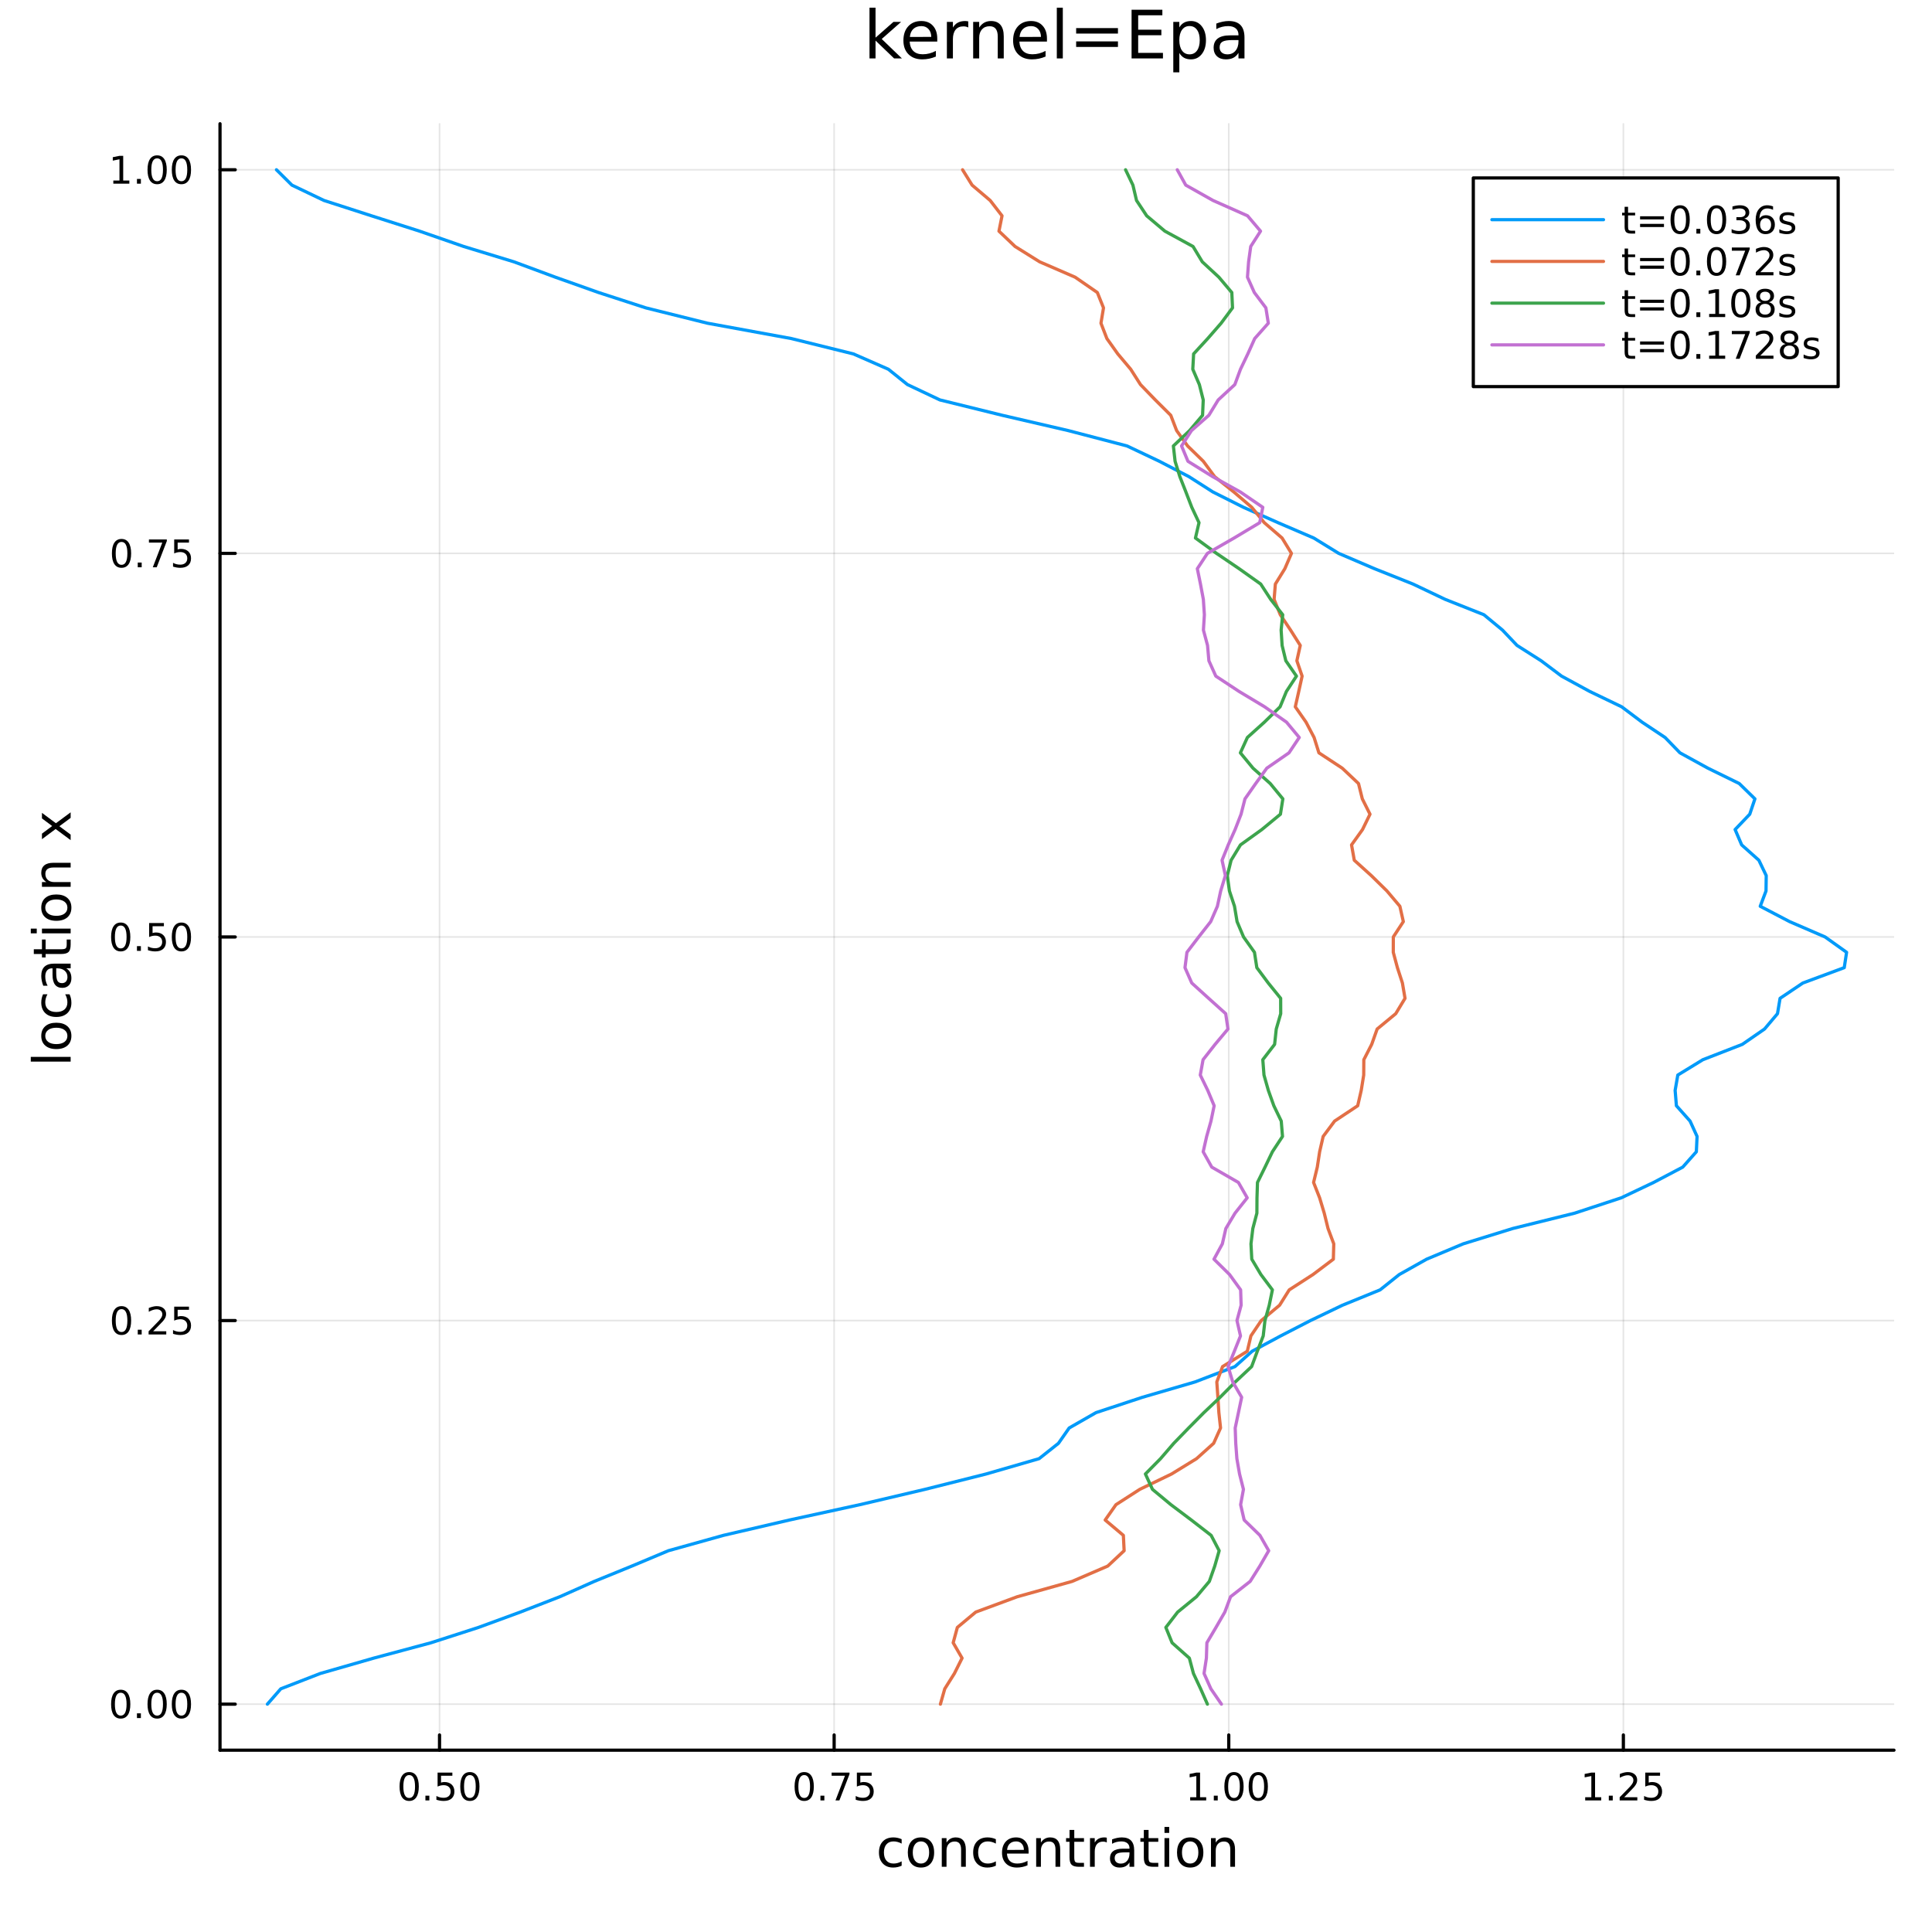 <?xml version="1.0" encoding="utf-8"?>
<svg xmlns="http://www.w3.org/2000/svg" xmlns:xlink="http://www.w3.org/1999/xlink" width="600" height="600" viewBox="0 0 2400 2400">
<rect x="0" y="0" width="2400" height="2400" fill="#333333" stroke="none"/>
<defs>
  <clipPath id="clip870">
    <rect x="0" y="0" width="2400" height="2400"/>
  </clipPath>
</defs>
<path clip-path="url(#clip870)" d="M0 2400 L2400 2400 L2400 0 L0 0  Z" fill="#ffffff" fill-rule="evenodd" fill-opacity="1"/>
<defs>
  <clipPath id="clip871">
    <rect x="480" y="240" width="1681" height="1681"/>
  </clipPath>
</defs>
<path clip-path="url(#clip870)" d="M273.302 2174.14 L2352.76 2174.14 L2352.76 153.712 L273.302 153.712  Z" fill="#ffffff" fill-rule="evenodd" fill-opacity="1"/>
<defs>
  <clipPath id="clip872">
    <rect x="273" y="153" width="2080" height="2021"/>
  </clipPath>
</defs>
<polyline clip-path="url(#clip872)" style="stroke:#000000; stroke-linecap:round; stroke-linejoin:round; stroke-width:2; stroke-opacity:0.1; fill:none" points="545.999,2174.14 545.999,153.712 "/>
<polyline clip-path="url(#clip872)" style="stroke:#000000; stroke-linecap:round; stroke-linejoin:round; stroke-width:2; stroke-opacity:0.1; fill:none" points="1036.2,2174.14 1036.2,153.712 "/>
<polyline clip-path="url(#clip872)" style="stroke:#000000; stroke-linecap:round; stroke-linejoin:round; stroke-width:2; stroke-opacity:0.1; fill:none" points="1526.41,2174.14 1526.41,153.712 "/>
<polyline clip-path="url(#clip872)" style="stroke:#000000; stroke-linecap:round; stroke-linejoin:round; stroke-width:2; stroke-opacity:0.1; fill:none" points="2016.61,2174.14 2016.61,153.712 "/>
<polyline clip-path="url(#clip870)" style="stroke:#000000; stroke-linecap:round; stroke-linejoin:round; stroke-width:4; stroke-opacity:1; fill:none" points="273.302,2174.14 2352.76,2174.14 "/>
<polyline clip-path="url(#clip870)" style="stroke:#000000; stroke-linecap:round; stroke-linejoin:round; stroke-width:4; stroke-opacity:1; fill:none" points="545.999,2174.14 545.999,2155.24 "/>
<polyline clip-path="url(#clip870)" style="stroke:#000000; stroke-linecap:round; stroke-linejoin:round; stroke-width:4; stroke-opacity:1; fill:none" points="1036.2,2174.14 1036.2,2155.24 "/>
<polyline clip-path="url(#clip870)" style="stroke:#000000; stroke-linecap:round; stroke-linejoin:round; stroke-width:4; stroke-opacity:1; fill:none" points="1526.41,2174.14 1526.41,2155.24 "/>
<polyline clip-path="url(#clip870)" style="stroke:#000000; stroke-linecap:round; stroke-linejoin:round; stroke-width:4; stroke-opacity:1; fill:none" points="2016.61,2174.14 2016.61,2155.24 "/>
<path clip-path="url(#clip870)" d="M508.302 2205.06 Q504.691 2205.06 502.862 2208.62 Q501.057 2212.16 501.057 2219.29 Q501.057 2226.4 502.862 2229.97 Q504.691 2233.51 508.302 2233.51 Q511.936 2233.51 513.742 2229.97 Q515.571 2226.4 515.571 2219.29 Q515.571 2212.16 513.742 2208.62 Q511.936 2205.06 508.302 2205.06 M508.302 2201.35 Q514.112 2201.35 517.168 2205.96 Q520.247 2210.54 520.247 2219.29 Q520.247 2228.02 517.168 2232.63 Q514.112 2237.21 508.302 2237.21 Q502.492 2237.21 499.413 2232.63 Q496.358 2228.02 496.358 2219.29 Q496.358 2210.54 499.413 2205.96 Q502.492 2201.35 508.302 2201.35 Z" fill="#000000" fill-rule="nonzero" fill-opacity="1" /><path clip-path="url(#clip870)" d="M528.464 2230.66 L533.348 2230.66 L533.348 2236.54 L528.464 2236.54 L528.464 2230.66 Z" fill="#000000" fill-rule="nonzero" fill-opacity="1" /><path clip-path="url(#clip870)" d="M543.58 2201.98 L561.936 2201.98 L561.936 2205.92 L547.862 2205.92 L547.862 2214.39 Q548.881 2214.04 549.899 2213.88 Q550.918 2213.69 551.936 2213.69 Q557.723 2213.69 561.103 2216.86 Q564.482 2220.04 564.482 2225.45 Q564.482 2231.03 561.01 2234.13 Q557.538 2237.21 551.219 2237.21 Q549.043 2237.21 546.774 2236.84 Q544.529 2236.47 542.121 2235.73 L542.121 2231.03 Q544.205 2232.16 546.427 2232.72 Q548.649 2233.28 551.126 2233.28 Q555.131 2233.28 557.469 2231.17 Q559.807 2229.06 559.807 2225.45 Q559.807 2221.84 557.469 2219.73 Q555.131 2217.63 551.126 2217.63 Q549.251 2217.63 547.376 2218.04 Q545.524 2218.46 543.58 2219.34 L543.58 2201.98 Z" fill="#000000" fill-rule="nonzero" fill-opacity="1" /><path clip-path="url(#clip870)" d="M583.695 2205.06 Q580.084 2205.06 578.256 2208.62 Q576.45 2212.16 576.45 2219.29 Q576.45 2226.4 578.256 2229.97 Q580.084 2233.51 583.695 2233.51 Q587.33 2233.51 589.135 2229.97 Q590.964 2226.4 590.964 2219.29 Q590.964 2212.16 589.135 2208.62 Q587.33 2205.06 583.695 2205.06 M583.695 2201.35 Q589.505 2201.35 592.561 2205.96 Q595.64 2210.54 595.64 2219.29 Q595.64 2228.02 592.561 2232.63 Q589.505 2237.21 583.695 2237.21 Q577.885 2237.21 574.806 2232.63 Q571.751 2228.02 571.751 2219.29 Q571.751 2210.54 574.806 2205.96 Q577.885 2201.35 583.695 2201.35 Z" fill="#000000" fill-rule="nonzero" fill-opacity="1" /><path clip-path="url(#clip870)" d="M999.004 2205.06 Q995.393 2205.06 993.565 2208.62 Q991.759 2212.16 991.759 2219.29 Q991.759 2226.4 993.565 2229.97 Q995.393 2233.51 999.004 2233.51 Q1002.64 2233.51 1004.44 2229.97 Q1006.27 2226.4 1006.27 2219.29 Q1006.27 2212.16 1004.44 2208.62 Q1002.64 2205.06 999.004 2205.06 M999.004 2201.35 Q1004.81 2201.35 1007.87 2205.96 Q1010.95 2210.54 1010.95 2219.29 Q1010.95 2228.02 1007.87 2232.63 Q1004.81 2237.21 999.004 2237.21 Q993.194 2237.21 990.115 2232.63 Q987.06 2228.02 987.06 2219.29 Q987.06 2210.54 990.115 2205.96 Q993.194 2201.35 999.004 2201.35 Z" fill="#000000" fill-rule="nonzero" fill-opacity="1" /><path clip-path="url(#clip870)" d="M1019.17 2230.66 L1024.05 2230.66 L1024.05 2236.54 L1019.17 2236.54 L1019.17 2230.66 Z" fill="#000000" fill-rule="nonzero" fill-opacity="1" /><path clip-path="url(#clip870)" d="M1033.06 2201.98 L1055.28 2201.98 L1055.28 2203.97 L1042.73 2236.54 L1037.85 2236.54 L1049.65 2205.92 L1033.06 2205.92 L1033.06 2201.98 Z" fill="#000000" fill-rule="nonzero" fill-opacity="1" /><path clip-path="url(#clip870)" d="M1064.44 2201.98 L1082.8 2201.98 L1082.8 2205.92 L1068.73 2205.92 L1068.73 2214.39 Q1069.74 2214.04 1070.76 2213.88 Q1071.78 2213.69 1072.8 2213.69 Q1078.59 2213.69 1081.97 2216.86 Q1085.35 2220.04 1085.35 2225.45 Q1085.35 2231.03 1081.87 2234.13 Q1078.4 2237.21 1072.08 2237.21 Q1069.91 2237.21 1067.64 2236.84 Q1065.39 2236.47 1062.99 2235.73 L1062.99 2231.03 Q1065.07 2232.16 1067.29 2232.72 Q1069.51 2233.28 1071.99 2233.28 Q1075.99 2233.28 1078.33 2231.17 Q1080.67 2229.06 1080.67 2225.45 Q1080.67 2221.84 1078.33 2219.73 Q1075.99 2217.63 1071.99 2217.63 Q1070.12 2217.63 1068.24 2218.04 Q1066.39 2218.46 1064.44 2219.34 L1064.44 2201.98 Z" fill="#000000" fill-rule="nonzero" fill-opacity="1" /><path clip-path="url(#clip870)" d="M1478.48 2232.6 L1486.12 2232.6 L1486.12 2206.24 L1477.81 2207.91 L1477.81 2203.65 L1486.07 2201.98 L1490.75 2201.98 L1490.75 2232.6 L1498.39 2232.6 L1498.39 2236.54 L1478.48 2236.54 L1478.48 2232.6 Z" fill="#000000" fill-rule="nonzero" fill-opacity="1" /><path clip-path="url(#clip870)" d="M1507.83 2230.66 L1512.72 2230.66 L1512.72 2236.54 L1507.83 2236.54 L1507.83 2230.66 Z" fill="#000000" fill-rule="nonzero" fill-opacity="1" /><path clip-path="url(#clip870)" d="M1532.9 2205.06 Q1529.29 2205.06 1527.46 2208.62 Q1525.66 2212.16 1525.66 2219.29 Q1525.66 2226.4 1527.46 2229.97 Q1529.29 2233.51 1532.9 2233.51 Q1536.53 2233.51 1538.34 2229.97 Q1540.17 2226.4 1540.17 2219.29 Q1540.17 2212.16 1538.34 2208.62 Q1536.53 2205.06 1532.9 2205.06 M1532.9 2201.35 Q1538.71 2201.35 1541.77 2205.96 Q1544.85 2210.54 1544.85 2219.29 Q1544.85 2228.02 1541.77 2232.63 Q1538.71 2237.21 1532.9 2237.21 Q1527.09 2237.21 1524.01 2232.63 Q1520.96 2228.02 1520.96 2219.29 Q1520.96 2210.54 1524.01 2205.96 Q1527.09 2201.35 1532.9 2201.35 Z" fill="#000000" fill-rule="nonzero" fill-opacity="1" /><path clip-path="url(#clip870)" d="M1563.06 2205.06 Q1559.45 2205.06 1557.62 2208.62 Q1555.82 2212.16 1555.82 2219.29 Q1555.82 2226.4 1557.62 2229.97 Q1559.45 2233.51 1563.06 2233.51 Q1566.7 2233.51 1568.5 2229.97 Q1570.33 2226.4 1570.33 2219.29 Q1570.33 2212.16 1568.5 2208.62 Q1566.7 2205.06 1563.06 2205.06 M1563.06 2201.35 Q1568.87 2201.35 1571.93 2205.96 Q1575.01 2210.54 1575.01 2219.29 Q1575.01 2228.02 1571.93 2232.63 Q1568.87 2237.21 1563.06 2237.21 Q1557.25 2237.21 1554.17 2232.63 Q1551.12 2228.02 1551.12 2219.29 Q1551.12 2210.54 1554.17 2205.96 Q1557.25 2201.35 1563.06 2201.35 Z" fill="#000000" fill-rule="nonzero" fill-opacity="1" /><path clip-path="url(#clip870)" d="M1969.18 2232.6 L1976.82 2232.6 L1976.82 2206.24 L1968.51 2207.91 L1968.51 2203.65 L1976.77 2201.98 L1981.45 2201.98 L1981.45 2232.6 L1989.09 2232.6 L1989.09 2236.54 L1969.18 2236.54 L1969.18 2232.6 Z" fill="#000000" fill-rule="nonzero" fill-opacity="1" /><path clip-path="url(#clip870)" d="M1998.53 2230.66 L2003.42 2230.66 L2003.42 2236.54 L1998.53 2236.54 L1998.53 2230.66 Z" fill="#000000" fill-rule="nonzero" fill-opacity="1" /><path clip-path="url(#clip870)" d="M2017.63 2232.6 L2033.95 2232.6 L2033.95 2236.54 L2012.01 2236.54 L2012.01 2232.6 Q2014.67 2229.85 2019.25 2225.22 Q2023.86 2220.57 2025.04 2219.23 Q2027.28 2216.7 2028.16 2214.97 Q2029.07 2213.21 2029.07 2211.52 Q2029.07 2208.76 2027.12 2207.03 Q2025.2 2205.29 2022.1 2205.29 Q2019.9 2205.29 2017.45 2206.05 Q2015.01 2206.82 2012.24 2208.37 L2012.24 2203.65 Q2015.06 2202.51 2017.51 2201.93 Q2019.97 2201.35 2022.01 2201.35 Q2027.38 2201.35 2030.57 2204.04 Q2033.76 2206.73 2033.76 2211.22 Q2033.76 2213.35 2032.95 2215.27 Q2032.17 2217.16 2030.06 2219.76 Q2029.48 2220.43 2026.38 2223.65 Q2023.28 2226.84 2017.63 2232.6 Z" fill="#000000" fill-rule="nonzero" fill-opacity="1" /><path clip-path="url(#clip870)" d="M2043.81 2201.98 L2062.17 2201.98 L2062.17 2205.92 L2048.09 2205.92 L2048.09 2214.39 Q2049.11 2214.04 2050.13 2213.88 Q2051.15 2213.69 2052.17 2213.69 Q2057.95 2213.69 2061.33 2216.86 Q2064.71 2220.04 2064.71 2225.45 Q2064.71 2231.03 2061.24 2234.13 Q2057.77 2237.21 2051.45 2237.21 Q2049.27 2237.21 2047.01 2236.84 Q2044.76 2236.47 2042.35 2235.73 L2042.35 2231.03 Q2044.44 2232.16 2046.66 2232.72 Q2048.88 2233.28 2051.36 2233.28 Q2055.36 2233.28 2057.7 2231.17 Q2060.04 2229.06 2060.04 2225.45 Q2060.04 2221.84 2057.7 2219.73 Q2055.36 2217.63 2051.36 2217.63 Q2049.48 2217.63 2047.61 2218.04 Q2045.76 2218.46 2043.81 2219.34 L2043.81 2201.98 Z" fill="#000000" fill-rule="nonzero" fill-opacity="1" /><path clip-path="url(#clip870)" d="M1120.07 2284.72 L1120.07 2290.2 Q1117.59 2288.83 1115.07 2288.16 Q1112.59 2287.46 1110.04 2287.46 Q1104.35 2287.46 1101.19 2291.09 Q1098.04 2294.69 1098.04 2301.21 Q1098.04 2307.74 1101.19 2311.36 Q1104.35 2314.96 1110.04 2314.96 Q1112.59 2314.96 1115.07 2314.29 Q1117.59 2313.59 1120.07 2312.22 L1120.07 2317.64 Q1117.62 2318.78 1114.98 2319.35 Q1112.37 2319.93 1109.41 2319.93 Q1101.35 2319.93 1096.61 2314.87 Q1091.87 2309.81 1091.87 2301.21 Q1091.87 2292.49 1096.64 2287.49 Q1101.45 2282.5 1109.79 2282.5 Q1112.49 2282.5 1115.07 2283.07 Q1117.65 2283.61 1120.07 2284.72 Z" fill="#000000" fill-rule="nonzero" fill-opacity="1" /><path clip-path="url(#clip870)" d="M1144.07 2287.46 Q1139.36 2287.46 1136.62 2291.15 Q1133.88 2294.81 1133.88 2301.21 Q1133.88 2307.61 1136.59 2311.3 Q1139.32 2314.96 1144.07 2314.96 Q1148.75 2314.96 1151.48 2311.27 Q1154.22 2307.58 1154.22 2301.21 Q1154.22 2294.88 1151.48 2291.19 Q1148.75 2287.46 1144.07 2287.46 M1144.07 2282.5 Q1151.71 2282.5 1156.07 2287.46 Q1160.43 2292.43 1160.43 2301.21 Q1160.43 2309.96 1156.07 2314.96 Q1151.71 2319.93 1144.07 2319.93 Q1136.4 2319.93 1132.04 2314.96 Q1127.71 2309.96 1127.71 2301.21 Q1127.71 2292.43 1132.04 2287.46 Q1136.4 2282.5 1144.07 2282.5 Z" fill="#000000" fill-rule="nonzero" fill-opacity="1" /><path clip-path="url(#clip870)" d="M1199.77 2297.49 L1199.77 2319 L1193.91 2319 L1193.91 2297.68 Q1193.91 2292.62 1191.94 2290.1 Q1189.96 2287.59 1186.02 2287.59 Q1181.27 2287.59 1178.54 2290.61 Q1175.8 2293.64 1175.8 2298.86 L1175.8 2319 L1169.91 2319 L1169.91 2283.36 L1175.8 2283.36 L1175.8 2288.89 Q1177.9 2285.68 1180.73 2284.09 Q1183.6 2282.5 1187.32 2282.5 Q1193.47 2282.5 1196.62 2286.32 Q1199.77 2290.1 1199.77 2297.49 Z" fill="#000000" fill-rule="nonzero" fill-opacity="1" /><path clip-path="url(#clip870)" d="M1237.1 2284.72 L1237.1 2290.2 Q1234.62 2288.83 1232.1 2288.16 Q1229.62 2287.46 1227.08 2287.46 Q1221.38 2287.46 1218.23 2291.09 Q1215.08 2294.69 1215.08 2301.21 Q1215.08 2307.74 1218.23 2311.36 Q1221.38 2314.96 1227.08 2314.96 Q1229.62 2314.96 1232.1 2314.29 Q1234.62 2313.59 1237.1 2312.22 L1237.1 2317.64 Q1234.65 2318.78 1232.01 2319.35 Q1229.4 2319.93 1226.44 2319.93 Q1218.39 2319.93 1213.64 2314.87 Q1208.9 2309.81 1208.9 2301.21 Q1208.9 2292.49 1213.68 2287.49 Q1218.48 2282.5 1226.82 2282.5 Q1229.53 2282.5 1232.1 2283.07 Q1234.68 2283.61 1237.1 2284.72 Z" fill="#000000" fill-rule="nonzero" fill-opacity="1" /><path clip-path="url(#clip870)" d="M1277.78 2299.72 L1277.78 2302.58 L1250.85 2302.58 Q1251.23 2308.63 1254.48 2311.81 Q1257.76 2314.96 1263.58 2314.96 Q1266.96 2314.96 1270.11 2314.13 Q1273.29 2313.31 1276.41 2311.65 L1276.41 2317.19 Q1273.26 2318.53 1269.95 2319.23 Q1266.64 2319.93 1263.23 2319.93 Q1254.7 2319.93 1249.71 2314.96 Q1244.74 2310 1244.74 2301.53 Q1244.74 2292.78 1249.45 2287.65 Q1254.19 2282.5 1262.21 2282.5 Q1269.41 2282.5 1273.58 2287.14 Q1277.78 2291.76 1277.78 2299.72 M1271.92 2298 Q1271.86 2293.19 1269.22 2290.33 Q1266.61 2287.46 1262.28 2287.46 Q1257.38 2287.46 1254.42 2290.23 Q1251.49 2293 1251.04 2298.03 L1271.92 2298 Z" fill="#000000" fill-rule="nonzero" fill-opacity="1" /><path clip-path="url(#clip870)" d="M1317.02 2297.49 L1317.02 2319 L1311.17 2319 L1311.17 2297.68 Q1311.17 2292.62 1309.19 2290.1 Q1307.22 2287.59 1303.27 2287.59 Q1298.53 2287.59 1295.79 2290.61 Q1293.06 2293.64 1293.06 2298.86 L1293.06 2319 L1287.17 2319 L1287.17 2283.36 L1293.06 2283.36 L1293.06 2288.89 Q1295.16 2285.68 1297.99 2284.09 Q1300.85 2282.5 1304.58 2282.5 Q1310.72 2282.5 1313.87 2286.32 Q1317.02 2290.1 1317.02 2297.49 Z" fill="#000000" fill-rule="nonzero" fill-opacity="1" /><path clip-path="url(#clip870)" d="M1334.5 2273.23 L1334.5 2283.36 L1346.56 2283.36 L1346.56 2287.91 L1334.5 2287.91 L1334.5 2307.26 Q1334.5 2311.62 1335.67 2312.86 Q1336.88 2314.1 1340.54 2314.1 L1346.56 2314.1 L1346.56 2319 L1340.54 2319 Q1333.77 2319 1331.19 2316.49 Q1328.61 2313.94 1328.61 2307.26 L1328.61 2287.91 L1324.31 2287.91 L1324.31 2283.36 L1328.61 2283.36 L1328.61 2273.23 L1334.5 2273.23 Z" fill="#000000" fill-rule="nonzero" fill-opacity="1" /><path clip-path="url(#clip870)" d="M1374.92 2288.83 Q1373.93 2288.26 1372.76 2288 Q1371.61 2287.72 1370.21 2287.72 Q1365.24 2287.72 1362.57 2290.96 Q1359.93 2294.18 1359.93 2300.23 L1359.93 2319 L1354.04 2319 L1354.04 2283.36 L1359.93 2283.36 L1359.93 2288.89 Q1361.77 2285.65 1364.73 2284.09 Q1367.69 2282.5 1371.93 2282.5 Q1372.53 2282.5 1373.26 2282.59 Q1374 2282.66 1374.89 2282.81 L1374.92 2288.83 Z" fill="#000000" fill-rule="nonzero" fill-opacity="1" /><path clip-path="url(#clip870)" d="M1397.26 2301.08 Q1390.17 2301.08 1387.43 2302.71 Q1384.69 2304.33 1384.69 2308.25 Q1384.69 2311.36 1386.73 2313.21 Q1388.8 2315.03 1392.33 2315.03 Q1397.2 2315.03 1400.13 2311.59 Q1403.09 2308.12 1403.09 2302.39 L1403.09 2301.08 L1397.26 2301.08 M1408.94 2298.67 L1408.94 2319 L1403.09 2319 L1403.09 2313.59 Q1401.08 2316.84 1398.09 2318.4 Q1395.1 2319.93 1390.77 2319.93 Q1385.3 2319.93 1382.05 2316.87 Q1378.83 2313.78 1378.83 2308.63 Q1378.83 2302.61 1382.84 2299.56 Q1386.89 2296.5 1394.88 2296.5 L1403.09 2296.5 L1403.09 2295.93 Q1403.09 2291.89 1400.41 2289.69 Q1397.77 2287.46 1392.97 2287.46 Q1389.91 2287.46 1387.01 2288.19 Q1384.12 2288.93 1381.44 2290.39 L1381.44 2284.98 Q1384.66 2283.74 1387.68 2283.13 Q1390.71 2282.5 1393.57 2282.5 Q1401.31 2282.5 1405.12 2286.51 Q1408.94 2290.52 1408.94 2298.67 Z" fill="#000000" fill-rule="nonzero" fill-opacity="1" /><path clip-path="url(#clip870)" d="M1426.8 2273.23 L1426.8 2283.36 L1438.86 2283.36 L1438.86 2287.91 L1426.8 2287.91 L1426.8 2307.26 Q1426.8 2311.62 1427.98 2312.86 Q1429.19 2314.1 1432.85 2314.1 L1438.86 2314.1 L1438.86 2319 L1432.85 2319 Q1426.07 2319 1423.49 2316.49 Q1420.91 2313.94 1420.91 2307.26 L1420.91 2287.91 L1416.61 2287.91 L1416.61 2283.36 L1420.91 2283.36 L1420.91 2273.23 L1426.8 2273.23 Z" fill="#000000" fill-rule="nonzero" fill-opacity="1" /><path clip-path="url(#clip870)" d="M1446.57 2283.36 L1452.42 2283.36 L1452.42 2319 L1446.57 2319 L1446.57 2283.36 M1446.57 2269.48 L1452.42 2269.48 L1452.42 2276.89 L1446.57 2276.89 L1446.57 2269.48 Z" fill="#000000" fill-rule="nonzero" fill-opacity="1" /><path clip-path="url(#clip870)" d="M1478.49 2287.46 Q1473.78 2287.46 1471.04 2291.15 Q1468.3 2294.81 1468.3 2301.21 Q1468.3 2307.61 1471.01 2311.3 Q1473.75 2314.96 1478.49 2314.96 Q1483.17 2314.96 1485.91 2311.27 Q1488.64 2307.58 1488.64 2301.21 Q1488.64 2294.88 1485.91 2291.19 Q1483.17 2287.46 1478.49 2287.46 M1478.49 2282.5 Q1486.13 2282.5 1490.49 2287.46 Q1494.85 2292.43 1494.85 2301.21 Q1494.85 2309.96 1490.49 2314.96 Q1486.13 2319.93 1478.49 2319.93 Q1470.82 2319.93 1466.46 2314.96 Q1462.13 2309.96 1462.13 2301.21 Q1462.13 2292.43 1466.46 2287.46 Q1470.82 2282.5 1478.49 2282.5 Z" fill="#000000" fill-rule="nonzero" fill-opacity="1" /><path clip-path="url(#clip870)" d="M1534.19 2297.49 L1534.19 2319 L1528.33 2319 L1528.33 2297.68 Q1528.33 2292.62 1526.36 2290.1 Q1524.39 2287.59 1520.44 2287.59 Q1515.7 2287.59 1512.96 2290.61 Q1510.22 2293.64 1510.22 2298.86 L1510.22 2319 L1504.33 2319 L1504.33 2283.36 L1510.22 2283.36 L1510.22 2288.89 Q1512.32 2285.68 1515.16 2284.09 Q1518.02 2282.5 1521.74 2282.5 Q1527.89 2282.5 1531.04 2286.32 Q1534.19 2290.1 1534.19 2297.49 Z" fill="#000000" fill-rule="nonzero" fill-opacity="1" /><polyline clip-path="url(#clip872)" style="stroke:#000000; stroke-linecap:round; stroke-linejoin:round; stroke-width:2; stroke-opacity:0.1; fill:none" points="273.302,2116.96 2352.76,2116.96 "/>
<polyline clip-path="url(#clip872)" style="stroke:#000000; stroke-linecap:round; stroke-linejoin:round; stroke-width:2; stroke-opacity:0.1; fill:none" points="273.302,1640.44 2352.76,1640.44 "/>
<polyline clip-path="url(#clip872)" style="stroke:#000000; stroke-linecap:round; stroke-linejoin:round; stroke-width:2; stroke-opacity:0.1; fill:none" points="273.302,1163.93 2352.76,1163.93 "/>
<polyline clip-path="url(#clip872)" style="stroke:#000000; stroke-linecap:round; stroke-linejoin:round; stroke-width:2; stroke-opacity:0.1; fill:none" points="273.302,687.41 2352.76,687.41 "/>
<polyline clip-path="url(#clip872)" style="stroke:#000000; stroke-linecap:round; stroke-linejoin:round; stroke-width:2; stroke-opacity:0.1; fill:none" points="273.302,210.894 2352.76,210.894 "/>
<polyline clip-path="url(#clip870)" style="stroke:#000000; stroke-linecap:round; stroke-linejoin:round; stroke-width:4; stroke-opacity:1; fill:none" points="273.302,2174.14 273.302,153.712 "/>
<polyline clip-path="url(#clip870)" style="stroke:#000000; stroke-linecap:round; stroke-linejoin:round; stroke-width:4; stroke-opacity:1; fill:none" points="273.302,2116.96 292.2,2116.96 "/>
<polyline clip-path="url(#clip870)" style="stroke:#000000; stroke-linecap:round; stroke-linejoin:round; stroke-width:4; stroke-opacity:1; fill:none" points="273.302,1640.44 292.2,1640.44 "/>
<polyline clip-path="url(#clip870)" style="stroke:#000000; stroke-linecap:round; stroke-linejoin:round; stroke-width:4; stroke-opacity:1; fill:none" points="273.302,1163.93 292.2,1163.93 "/>
<polyline clip-path="url(#clip870)" style="stroke:#000000; stroke-linecap:round; stroke-linejoin:round; stroke-width:4; stroke-opacity:1; fill:none" points="273.302,687.41 292.2,687.41 "/>
<polyline clip-path="url(#clip870)" style="stroke:#000000; stroke-linecap:round; stroke-linejoin:round; stroke-width:4; stroke-opacity:1; fill:none" points="273.302,210.894 292.2,210.894 "/>
<path clip-path="url(#clip870)" d="M149.965 2102.76 Q146.353 2102.76 144.525 2106.32 Q142.719 2109.86 142.719 2116.99 Q142.719 2124.1 144.525 2127.66 Q146.353 2131.21 149.965 2131.21 Q153.599 2131.21 155.404 2127.66 Q157.233 2124.1 157.233 2116.99 Q157.233 2109.86 155.404 2106.32 Q153.599 2102.76 149.965 2102.76 M149.965 2099.05 Q155.775 2099.05 158.83 2103.66 Q161.909 2108.24 161.909 2116.99 Q161.909 2125.72 158.83 2130.33 Q155.775 2134.91 149.965 2134.91 Q144.154 2134.91 141.076 2130.33 Q138.02 2125.72 138.02 2116.99 Q138.02 2108.24 141.076 2103.66 Q144.154 2099.05 149.965 2099.05 Z" fill="#000000" fill-rule="nonzero" fill-opacity="1" /><path clip-path="url(#clip870)" d="M170.126 2128.36 L175.011 2128.36 L175.011 2134.24 L170.126 2134.24 L170.126 2128.36 Z" fill="#000000" fill-rule="nonzero" fill-opacity="1" /><path clip-path="url(#clip870)" d="M195.196 2102.76 Q191.585 2102.76 189.756 2106.32 Q187.95 2109.86 187.95 2116.99 Q187.95 2124.1 189.756 2127.66 Q191.585 2131.21 195.196 2131.21 Q198.83 2131.21 200.636 2127.66 Q202.464 2124.1 202.464 2116.99 Q202.464 2109.86 200.636 2106.32 Q198.83 2102.76 195.196 2102.76 M195.196 2099.05 Q201.006 2099.05 204.061 2103.66 Q207.14 2108.24 207.14 2116.99 Q207.14 2125.72 204.061 2130.33 Q201.006 2134.91 195.196 2134.91 Q189.386 2134.91 186.307 2130.33 Q183.251 2125.72 183.251 2116.99 Q183.251 2108.24 186.307 2103.66 Q189.386 2099.05 195.196 2099.05 Z" fill="#000000" fill-rule="nonzero" fill-opacity="1" /><path clip-path="url(#clip870)" d="M225.358 2102.76 Q221.747 2102.76 219.918 2106.32 Q218.112 2109.86 218.112 2116.99 Q218.112 2124.1 219.918 2127.66 Q221.747 2131.21 225.358 2131.21 Q228.992 2131.21 230.797 2127.66 Q232.626 2124.1 232.626 2116.99 Q232.626 2109.86 230.797 2106.32 Q228.992 2102.76 225.358 2102.76 M225.358 2099.05 Q231.168 2099.05 234.223 2103.66 Q237.302 2108.24 237.302 2116.99 Q237.302 2125.72 234.223 2130.33 Q231.168 2134.91 225.358 2134.91 Q219.547 2134.91 216.469 2130.33 Q213.413 2125.72 213.413 2116.99 Q213.413 2108.24 216.469 2103.66 Q219.547 2099.05 225.358 2099.05 Z" fill="#000000" fill-rule="nonzero" fill-opacity="1" /><path clip-path="url(#clip870)" d="M150.96 1626.24 Q147.349 1626.24 145.52 1629.81 Q143.715 1633.35 143.715 1640.48 Q143.715 1647.58 145.52 1651.15 Q147.349 1654.69 150.96 1654.69 Q154.594 1654.69 156.4 1651.15 Q158.228 1647.58 158.228 1640.48 Q158.228 1633.35 156.4 1629.81 Q154.594 1626.24 150.96 1626.24 M150.96 1622.54 Q156.77 1622.54 159.826 1627.14 Q162.904 1631.73 162.904 1640.48 Q162.904 1649.2 159.826 1653.81 Q156.77 1658.39 150.96 1658.39 Q145.15 1658.39 142.071 1653.81 Q139.016 1649.2 139.016 1640.48 Q139.016 1631.73 142.071 1627.14 Q145.15 1622.54 150.96 1622.54 Z" fill="#000000" fill-rule="nonzero" fill-opacity="1" /><path clip-path="url(#clip870)" d="M171.122 1651.84 L176.006 1651.84 L176.006 1657.72 L171.122 1657.72 L171.122 1651.84 Z" fill="#000000" fill-rule="nonzero" fill-opacity="1" /><path clip-path="url(#clip870)" d="M190.219 1653.79 L206.538 1653.79 L206.538 1657.72 L184.594 1657.72 L184.594 1653.79 Q187.256 1651.03 191.839 1646.4 Q196.446 1641.75 197.626 1640.41 Q199.872 1637.88 200.751 1636.15 Q201.654 1634.39 201.654 1632.7 Q201.654 1629.94 199.71 1628.21 Q197.788 1626.47 194.687 1626.47 Q192.487 1626.47 190.034 1627.24 Q187.603 1628 184.825 1629.55 L184.825 1624.83 Q187.65 1623.69 190.103 1623.12 Q192.557 1622.54 194.594 1622.54 Q199.964 1622.54 203.159 1625.22 Q206.353 1627.91 206.353 1632.4 Q206.353 1634.53 205.543 1636.45 Q204.756 1638.35 202.649 1640.94 Q202.071 1641.61 198.969 1644.83 Q195.867 1648.02 190.219 1653.79 Z" fill="#000000" fill-rule="nonzero" fill-opacity="1" /><path clip-path="url(#clip870)" d="M216.399 1623.16 L234.756 1623.16 L234.756 1627.1 L220.682 1627.1 L220.682 1635.57 Q221.7 1635.22 222.719 1635.06 Q223.737 1634.87 224.756 1634.87 Q230.543 1634.87 233.922 1638.05 Q237.302 1641.22 237.302 1646.63 Q237.302 1652.21 233.83 1655.31 Q230.358 1658.39 224.038 1658.39 Q221.862 1658.39 219.594 1658.02 Q217.348 1657.65 214.941 1656.91 L214.941 1652.21 Q217.024 1653.35 219.247 1653.9 Q221.469 1654.46 223.946 1654.46 Q227.95 1654.46 230.288 1652.35 Q232.626 1650.25 232.626 1646.63 Q232.626 1643.02 230.288 1640.92 Q227.95 1638.81 223.946 1638.81 Q222.071 1638.81 220.196 1639.23 Q218.344 1639.64 216.399 1640.52 L216.399 1623.16 Z" fill="#000000" fill-rule="nonzero" fill-opacity="1" /><path clip-path="url(#clip870)" d="M149.965 1149.72 Q146.353 1149.72 144.525 1153.29 Q142.719 1156.83 142.719 1163.96 Q142.719 1171.07 144.525 1174.63 Q146.353 1178.17 149.965 1178.17 Q153.599 1178.17 155.404 1174.63 Q157.233 1171.07 157.233 1163.96 Q157.233 1156.83 155.404 1153.29 Q153.599 1149.72 149.965 1149.72 M149.965 1146.02 Q155.775 1146.02 158.83 1150.63 Q161.909 1155.21 161.909 1163.96 Q161.909 1172.69 158.83 1177.29 Q155.775 1181.88 149.965 1181.88 Q144.154 1181.88 141.076 1177.29 Q138.02 1172.69 138.02 1163.96 Q138.02 1155.21 141.076 1150.63 Q144.154 1146.02 149.965 1146.02 Z" fill="#000000" fill-rule="nonzero" fill-opacity="1" /><path clip-path="url(#clip870)" d="M170.126 1175.33 L175.011 1175.33 L175.011 1181.21 L170.126 1181.21 L170.126 1175.33 Z" fill="#000000" fill-rule="nonzero" fill-opacity="1" /><path clip-path="url(#clip870)" d="M185.242 1146.65 L203.599 1146.65 L203.599 1150.58 L189.525 1150.58 L189.525 1159.05 Q190.543 1158.71 191.562 1158.54 Q192.58 1158.36 193.599 1158.36 Q199.386 1158.36 202.765 1161.53 Q206.145 1164.7 206.145 1170.12 Q206.145 1175.7 202.673 1178.8 Q199.2 1181.88 192.881 1181.88 Q190.705 1181.88 188.437 1181.51 Q186.191 1181.14 183.784 1180.4 L183.784 1175.7 Q185.867 1176.83 188.089 1177.39 Q190.312 1177.94 192.788 1177.94 Q196.793 1177.94 199.131 1175.84 Q201.469 1173.73 201.469 1170.12 Q201.469 1166.51 199.131 1164.4 Q196.793 1162.29 192.788 1162.29 Q190.913 1162.29 189.038 1162.71 Q187.187 1163.13 185.242 1164.01 L185.242 1146.65 Z" fill="#000000" fill-rule="nonzero" fill-opacity="1" /><path clip-path="url(#clip870)" d="M225.358 1149.72 Q221.747 1149.72 219.918 1153.29 Q218.112 1156.83 218.112 1163.96 Q218.112 1171.07 219.918 1174.63 Q221.747 1178.17 225.358 1178.17 Q228.992 1178.17 230.797 1174.63 Q232.626 1171.07 232.626 1163.96 Q232.626 1156.83 230.797 1153.29 Q228.992 1149.72 225.358 1149.72 M225.358 1146.02 Q231.168 1146.02 234.223 1150.63 Q237.302 1155.21 237.302 1163.96 Q237.302 1172.69 234.223 1177.29 Q231.168 1181.88 225.358 1181.88 Q219.547 1181.88 216.469 1177.29 Q213.413 1172.69 213.413 1163.96 Q213.413 1155.21 216.469 1150.63 Q219.547 1146.02 225.358 1146.02 Z" fill="#000000" fill-rule="nonzero" fill-opacity="1" /><path clip-path="url(#clip870)" d="M150.96 673.209 Q147.349 673.209 145.52 676.773 Q143.715 680.315 143.715 687.445 Q143.715 694.551 145.52 698.116 Q147.349 701.658 150.96 701.658 Q154.594 701.658 156.4 698.116 Q158.228 694.551 158.228 687.445 Q158.228 680.315 156.4 676.773 Q154.594 673.209 150.96 673.209 M150.96 669.505 Q156.77 669.505 159.826 674.111 Q162.904 678.695 162.904 687.445 Q162.904 696.172 159.826 700.778 Q156.77 705.361 150.96 705.361 Q145.15 705.361 142.071 700.778 Q139.016 696.172 139.016 687.445 Q139.016 678.695 142.071 674.111 Q145.15 669.505 150.96 669.505 Z" fill="#000000" fill-rule="nonzero" fill-opacity="1" /><path clip-path="url(#clip870)" d="M171.122 698.81 L176.006 698.81 L176.006 704.69 L171.122 704.69 L171.122 698.81 Z" fill="#000000" fill-rule="nonzero" fill-opacity="1" /><path clip-path="url(#clip870)" d="M185.011 670.13 L207.233 670.13 L207.233 672.121 L194.687 704.69 L189.802 704.69 L201.608 674.065 L185.011 674.065 L185.011 670.13 Z" fill="#000000" fill-rule="nonzero" fill-opacity="1" /><path clip-path="url(#clip870)" d="M216.399 670.13 L234.756 670.13 L234.756 674.065 L220.682 674.065 L220.682 682.537 Q221.7 682.19 222.719 682.028 Q223.737 681.843 224.756 681.843 Q230.543 681.843 233.922 685.014 Q237.302 688.185 237.302 693.602 Q237.302 699.181 233.83 702.283 Q230.358 705.361 224.038 705.361 Q221.862 705.361 219.594 704.991 Q217.348 704.621 214.941 703.88 L214.941 699.181 Q217.024 700.315 219.247 700.871 Q221.469 701.426 223.946 701.426 Q227.95 701.426 230.288 699.32 Q232.626 697.213 232.626 693.602 Q232.626 689.991 230.288 687.885 Q227.95 685.778 223.946 685.778 Q222.071 685.778 220.196 686.195 Q218.344 686.611 216.399 687.491 L216.399 670.13 Z" fill="#000000" fill-rule="nonzero" fill-opacity="1" /><path clip-path="url(#clip870)" d="M140.775 224.239 L148.414 224.239 L148.414 197.873 L140.103 199.54 L140.103 195.281 L148.367 193.614 L153.043 193.614 L153.043 224.239 L160.682 224.239 L160.682 228.174 L140.775 228.174 L140.775 224.239 Z" fill="#000000" fill-rule="nonzero" fill-opacity="1" /><path clip-path="url(#clip870)" d="M170.126 222.294 L175.011 222.294 L175.011 228.174 L170.126 228.174 L170.126 222.294 Z" fill="#000000" fill-rule="nonzero" fill-opacity="1" /><path clip-path="url(#clip870)" d="M195.196 196.693 Q191.585 196.693 189.756 200.258 Q187.95 203.799 187.95 210.929 Q187.95 218.035 189.756 221.6 Q191.585 225.142 195.196 225.142 Q198.83 225.142 200.636 221.6 Q202.464 218.035 202.464 210.929 Q202.464 203.799 200.636 200.258 Q198.83 196.693 195.196 196.693 M195.196 192.989 Q201.006 192.989 204.061 197.596 Q207.14 202.179 207.14 210.929 Q207.14 219.656 204.061 224.262 Q201.006 228.845 195.196 228.845 Q189.386 228.845 186.307 224.262 Q183.251 219.656 183.251 210.929 Q183.251 202.179 186.307 197.596 Q189.386 192.989 195.196 192.989 Z" fill="#000000" fill-rule="nonzero" fill-opacity="1" /><path clip-path="url(#clip870)" d="M225.358 196.693 Q221.747 196.693 219.918 200.258 Q218.112 203.799 218.112 210.929 Q218.112 218.035 219.918 221.6 Q221.747 225.142 225.358 225.142 Q228.992 225.142 230.797 221.6 Q232.626 218.035 232.626 210.929 Q232.626 203.799 230.797 200.258 Q228.992 196.693 225.358 196.693 M225.358 192.989 Q231.168 192.989 234.223 197.596 Q237.302 202.179 237.302 210.929 Q237.302 219.656 234.223 224.262 Q231.168 228.845 225.358 228.845 Q219.547 228.845 216.469 224.262 Q213.413 219.656 213.413 210.929 Q213.413 202.179 216.469 197.596 Q219.547 192.989 225.358 192.989 Z" fill="#000000" fill-rule="nonzero" fill-opacity="1" /><path clip-path="url(#clip870)" d="M38.239 1318.76 L38.239 1312.9 L87.764 1312.9 L87.764 1318.76 L38.239 1318.76 Z" fill="#000000" fill-rule="nonzero" fill-opacity="1" /><path clip-path="url(#clip870)" d="M56.222 1286.83 Q56.222 1291.54 59.914 1294.28 Q63.575 1297.02 69.972 1297.02 Q76.37 1297.02 80.062 1294.31 Q83.722 1291.57 83.722 1286.83 Q83.722 1282.15 80.03 1279.42 Q76.338 1276.68 69.972 1276.68 Q63.638 1276.68 59.946 1279.42 Q56.222 1282.15 56.222 1286.83 M51.257 1286.83 Q51.257 1279.19 56.222 1274.83 Q61.187 1270.47 69.972 1270.47 Q78.725 1270.47 83.722 1274.83 Q88.687 1279.19 88.687 1286.83 Q88.687 1294.5 83.722 1298.86 Q78.725 1303.19 69.972 1303.19 Q61.187 1303.19 56.222 1298.86 Q51.257 1294.5 51.257 1286.83 Z" fill="#000000" fill-rule="nonzero" fill-opacity="1" /><path clip-path="url(#clip870)" d="M53.485 1235.11 L58.959 1235.11 Q57.591 1237.59 56.922 1240.11 Q56.222 1242.59 56.222 1245.14 Q56.222 1250.83 59.85 1253.98 Q63.447 1257.14 69.972 1257.14 Q76.497 1257.14 80.125 1253.98 Q83.722 1250.83 83.722 1245.14 Q83.722 1242.59 83.053 1240.11 Q82.353 1237.59 80.985 1235.11 L86.395 1235.11 Q87.541 1237.56 88.114 1240.2 Q88.687 1242.81 88.687 1245.77 Q88.687 1253.83 83.626 1258.57 Q78.566 1263.31 69.972 1263.31 Q61.251 1263.31 56.254 1258.54 Q51.257 1253.73 51.257 1245.39 Q51.257 1242.69 51.83 1240.11 Q52.371 1237.53 53.485 1235.11 Z" fill="#000000" fill-rule="nonzero" fill-opacity="1" /><path clip-path="url(#clip870)" d="M69.845 1208.72 Q69.845 1215.82 71.468 1218.56 Q73.091 1221.3 77.006 1221.3 Q80.125 1221.3 81.971 1219.26 Q83.786 1217.19 83.786 1213.66 Q83.786 1208.79 80.348 1205.86 Q76.879 1202.9 71.15 1202.9 L69.845 1202.9 L69.845 1208.72 M67.426 1197.04 L87.764 1197.04 L87.764 1202.9 L82.353 1202.9 Q85.6 1204.91 87.159 1207.9 Q88.687 1210.89 88.687 1215.22 Q88.687 1220.69 85.632 1223.94 Q82.544 1227.15 77.388 1227.15 Q71.373 1227.15 68.317 1223.14 Q65.261 1219.1 65.261 1211.11 L65.261 1202.9 L64.689 1202.9 Q60.646 1202.9 58.45 1205.57 Q56.222 1208.22 56.222 1213.02 Q56.222 1216.08 56.954 1218.97 Q57.686 1221.87 59.15 1224.54 L53.739 1224.54 Q52.498 1221.33 51.893 1218.31 Q51.257 1215.28 51.257 1212.42 Q51.257 1204.68 55.267 1200.86 Q59.278 1197.04 67.426 1197.04 Z" fill="#000000" fill-rule="nonzero" fill-opacity="1" /><path clip-path="url(#clip870)" d="M41.995 1179.19 L52.116 1179.19 L52.116 1167.12 L56.668 1167.12 L56.668 1179.19 L76.019 1179.19 Q80.38 1179.19 81.621 1178.01 Q82.863 1176.8 82.863 1173.14 L82.863 1167.12 L87.764 1167.12 L87.764 1173.14 Q87.764 1179.92 85.25 1182.5 Q82.703 1185.08 76.019 1185.08 L56.668 1185.08 L56.668 1189.37 L52.116 1189.37 L52.116 1185.08 L41.995 1185.08 L41.995 1179.19 Z" fill="#000000" fill-rule="nonzero" fill-opacity="1" /><path clip-path="url(#clip870)" d="M52.116 1159.42 L52.116 1153.57 L87.764 1153.57 L87.764 1159.42 L52.116 1159.42 M38.239 1159.42 L38.239 1153.57 L45.655 1153.57 L45.655 1159.42 L38.239 1159.42 Z" fill="#000000" fill-rule="nonzero" fill-opacity="1" /><path clip-path="url(#clip870)" d="M56.222 1127.5 Q56.222 1132.21 59.914 1134.95 Q63.575 1137.68 69.972 1137.68 Q76.37 1137.68 80.062 1134.98 Q83.722 1132.24 83.722 1127.5 Q83.722 1122.82 80.03 1120.08 Q76.338 1117.34 69.972 1117.34 Q63.638 1117.34 59.946 1120.08 Q56.222 1122.82 56.222 1127.5 M51.257 1127.5 Q51.257 1119.86 56.222 1115.5 Q61.187 1111.14 69.972 1111.14 Q78.725 1111.14 83.722 1115.5 Q88.687 1119.86 88.687 1127.5 Q88.687 1135.17 83.722 1139.53 Q78.725 1143.86 69.972 1143.86 Q61.187 1143.86 56.222 1139.53 Q51.257 1135.17 51.257 1127.5 Z" fill="#000000" fill-rule="nonzero" fill-opacity="1" /><path clip-path="url(#clip870)" d="M66.248 1071.8 L87.764 1071.8 L87.764 1077.65 L66.439 1077.65 Q61.378 1077.65 58.864 1079.63 Q56.349 1081.6 56.349 1085.55 Q56.349 1090.29 59.373 1093.03 Q62.397 1095.77 67.617 1095.77 L87.764 1095.77 L87.764 1101.65 L52.116 1101.65 L52.116 1095.77 L57.654 1095.77 Q54.44 1093.66 52.848 1090.83 Q51.257 1087.97 51.257 1084.24 Q51.257 1078.1 55.076 1074.95 Q58.864 1071.8 66.248 1071.8 Z" fill="#000000" fill-rule="nonzero" fill-opacity="1" /><path clip-path="url(#clip870)" d="M52.116 1009.76 L69.463 1022.66 L87.764 1009.1 L87.764 1016 L73.76 1026.38 L87.764 1036.76 L87.764 1043.66 L69.113 1029.82 L52.116 1042.48 L52.116 1035.58 L64.816 1026.12 L52.116 1016.67 L52.116 1009.76 Z" fill="#000000" fill-rule="nonzero" fill-opacity="1" /><path clip-path="url(#clip870)" d="M1080.12 9.544 L1087.62 9.544 L1087.62 46.772 L1109.86 27.206 L1119.38 27.206 L1095.31 48.433 L1120.39 72.576 L1110.67 72.576 L1087.62 50.418 L1087.62 72.576 L1080.12 72.576 L1080.12 9.544 Z" fill="#000000" fill-rule="nonzero" fill-opacity="1" /><path clip-path="url(#clip870)" d="M1164.3 48.028 L1164.3 51.673 L1130.03 51.673 Q1130.52 59.37 1134.65 63.421 Q1138.82 67.431 1146.23 67.431 Q1150.53 67.431 1154.54 66.378 Q1158.59 65.325 1162.56 63.218 L1162.56 70.267 Q1158.55 71.968 1154.33 72.86 Q1150.12 73.751 1145.79 73.751 Q1134.93 73.751 1128.57 67.431 Q1122.25 61.112 1122.25 50.337 Q1122.25 39.197 1128.25 32.675 Q1134.28 26.112 1144.49 26.112 Q1153.65 26.112 1158.95 32.026 Q1164.3 37.9 1164.3 48.028 M1156.85 45.84 Q1156.77 39.723 1153.4 36.077 Q1150.08 32.431 1144.57 32.431 Q1138.33 32.431 1134.57 35.956 Q1130.84 39.48 1130.27 45.88 L1156.85 45.84 Z" fill="#000000" fill-rule="nonzero" fill-opacity="1" /><path clip-path="url(#clip870)" d="M1202.82 34.173 Q1201.57 33.444 1200.07 33.12 Q1198.61 32.756 1196.83 32.756 Q1190.51 32.756 1187.11 36.888 Q1183.74 40.979 1183.74 48.676 L1183.74 72.576 L1176.25 72.576 L1176.25 27.206 L1183.74 27.206 L1183.74 34.254 Q1186.09 30.122 1189.86 28.138 Q1193.63 26.112 1199.02 26.112 Q1199.79 26.112 1200.72 26.234 Q1201.65 26.315 1202.78 26.517 L1202.82 34.173 Z" fill="#000000" fill-rule="nonzero" fill-opacity="1" /><path clip-path="url(#clip870)" d="M1246.9 45.192 L1246.9 72.576 L1239.44 72.576 L1239.44 45.435 Q1239.44 38.994 1236.93 35.794 Q1234.42 32.594 1229.4 32.594 Q1223.36 32.594 1219.88 36.442 Q1216.39 40.29 1216.39 46.934 L1216.39 72.576 L1208.9 72.576 L1208.9 27.206 L1216.39 27.206 L1216.39 34.254 Q1219.07 30.163 1222.67 28.138 Q1226.32 26.112 1231.06 26.112 Q1238.88 26.112 1242.89 30.973 Q1246.9 35.794 1246.9 45.192 Z" fill="#000000" fill-rule="nonzero" fill-opacity="1" /><path clip-path="url(#clip870)" d="M1300.57 48.028 L1300.57 51.673 L1266.3 51.673 Q1266.79 59.37 1270.92 63.421 Q1275.09 67.431 1282.51 67.431 Q1286.8 67.431 1290.81 66.378 Q1294.86 65.325 1298.83 63.218 L1298.83 70.267 Q1294.82 71.968 1290.61 72.86 Q1286.39 73.751 1282.06 73.751 Q1271.2 73.751 1264.84 67.431 Q1258.52 61.112 1258.52 50.337 Q1258.52 39.197 1264.52 32.675 Q1270.56 26.112 1280.76 26.112 Q1289.92 26.112 1295.23 32.026 Q1300.57 37.9 1300.57 48.028 M1293.12 45.84 Q1293.04 39.723 1289.68 36.077 Q1286.35 32.431 1280.84 32.431 Q1274.61 32.431 1270.84 35.956 Q1267.11 39.48 1266.54 45.88 L1293.12 45.84 Z" fill="#000000" fill-rule="nonzero" fill-opacity="1" /><path clip-path="url(#clip870)" d="M1312.81 9.544 L1320.26 9.544 L1320.26 72.576 L1312.81 72.576 L1312.81 9.544 Z" fill="#000000" fill-rule="nonzero" fill-opacity="1" /><path clip-path="url(#clip870)" d="M1336.83 34.903 L1388.76 34.903 L1388.76 41.708 L1336.83 41.708 L1336.83 34.903 M1336.83 51.43 L1388.76 51.43 L1388.76 58.317 L1336.83 58.317 L1336.83 51.43 Z" fill="#000000" fill-rule="nonzero" fill-opacity="1" /><path clip-path="url(#clip870)" d="M1405.69 12.096 L1443.93 12.096 L1443.93 18.983 L1413.88 18.983 L1413.88 36.888 L1442.68 36.888 L1442.68 43.774 L1413.88 43.774 L1413.88 65.689 L1444.66 65.689 L1444.66 72.576 L1405.69 72.576 L1405.69 12.096 Z" fill="#000000" fill-rule="nonzero" fill-opacity="1" /><path clip-path="url(#clip870)" d="M1465 65.77 L1465 89.833 L1457.5 89.833 L1457.5 27.206 L1465 27.206 L1465 34.092 Q1467.35 30.041 1470.91 28.097 Q1474.52 26.112 1479.5 26.112 Q1487.76 26.112 1492.91 32.675 Q1498.09 39.237 1498.09 49.931 Q1498.09 60.626 1492.91 67.188 Q1487.76 73.751 1479.5 73.751 Q1474.52 73.751 1470.91 71.806 Q1467.35 69.821 1465 65.77 M1490.36 49.931 Q1490.36 41.708 1486.95 37.05 Q1483.59 32.35 1477.68 32.35 Q1471.76 32.35 1468.36 37.05 Q1465 41.708 1465 49.931 Q1465 58.155 1468.36 62.854 Q1471.76 67.512 1477.68 67.512 Q1483.59 67.512 1486.95 62.854 Q1490.36 58.155 1490.36 49.931 Z" fill="#000000" fill-rule="nonzero" fill-opacity="1" /><path clip-path="url(#clip870)" d="M1531.07 49.769 Q1522.04 49.769 1518.55 51.835 Q1515.07 53.901 1515.07 58.884 Q1515.07 62.854 1517.66 65.203 Q1520.29 67.512 1524.79 67.512 Q1530.99 67.512 1534.71 63.137 Q1538.48 58.722 1538.48 51.43 L1538.48 49.769 L1531.07 49.769 M1545.94 46.691 L1545.94 72.576 L1538.48 72.576 L1538.48 65.689 Q1535.93 69.821 1532.12 71.806 Q1528.31 73.751 1522.81 73.751 Q1515.84 73.751 1511.71 69.862 Q1507.61 65.933 1507.61 59.37 Q1507.61 51.714 1512.72 47.825 Q1517.86 43.936 1528.03 43.936 L1538.48 43.936 L1538.48 43.207 Q1538.48 38.062 1535.08 35.267 Q1531.72 32.431 1525.6 32.431 Q1521.71 32.431 1518.02 33.363 Q1514.34 34.295 1510.94 36.158 L1510.94 29.272 Q1515.03 27.692 1518.88 26.922 Q1522.72 26.112 1526.37 26.112 Q1536.21 26.112 1541.07 31.216 Q1545.94 36.32 1545.94 46.691 Z" fill="#000000" fill-rule="nonzero" fill-opacity="1" /><polyline clip-path="url(#clip872)" style="stroke:#009af9; stroke-linecap:round; stroke-linejoin:round; stroke-width:4; stroke-opacity:1; fill:none" points="332.155,2116.96 348.823,2097.9 397.919,2078.84 464.28,2059.78 535.312,2040.72 594.37,2021.65 646.302,2002.59 695.393,1983.53 738.222,1964.47 784.945,1945.41 830.304,1926.35 898.613,1907.29 980.598,1888.23 1068.07,1869.17 1149.11,1850.11 1224.96,1831.05 1290.83,1811.99 1314.86,1792.93 1328.19,1773.87 1361.5,1754.81 1419.16,1735.75 1484.57,1716.68 1534.13,1697.62 1555.42,1678.56 1590.92,1659.5 1627.91,1640.44 1667.66,1621.38 1714.4,1602.32 1738.26,1583.26 1772.21,1564.2 1817.67,1545.14 1879.22,1526.08 1956.15,1507.02 2014.01,1487.96 2054.14,1468.9 2090.35,1449.84 2107.26,1430.77 2108.16,1411.71 2099.47,1392.65 2082.49,1373.59 2080.91,1354.53 2084.23,1335.47 2115.34,1316.41 2164.36,1297.35 2191.96,1278.29 2208.06,1259.23 2211.26,1240.17 2239.62,1221.11 2290.99,1202.05 2293.9,1182.99 2267.2,1163.93 2223.13,1144.87 2186.63,1125.8 2193.81,1106.74 2194.06,1087.68 2184.92,1068.62 2163.57,1049.56 2155.41,1030.5 2173.6,1011.44 2180.02,992.38 2160.54,973.32 2121.62,954.259 2086.93,935.198 2068.43,916.138 2039.83,897.077 2014.51,878.016 1974.87,858.956 1939.82,839.895 1914.48,820.834 1884.51,801.774 1866.44,782.713 1843.37,763.653 1795.36,744.592 1755.28,725.531 1707.49,706.471 1662.99,687.41 1632.01,668.349 1587.62,649.289 1544.76,630.228 1506.77,611.167 1476.94,592.107 1440.24,573.046 1400.07,553.986 1327.14,534.925 1244.92,515.864 1167.6,496.804 1127.28,477.743 1103.57,458.682 1060.04,439.622 983.049,420.561 878.822,401.5 802.252,382.44 743.574,363.379 689.887,344.319 638.483,325.258 576.067,306.197 521.179,287.137 461.481,268.076 402.453,249.015 362.606,229.955 343.425,210.894 "/>
<polyline clip-path="url(#clip872)" style="stroke:#e26f46; stroke-linecap:round; stroke-linejoin:round; stroke-width:4; stroke-opacity:1; fill:none" points="1168.2,2116.96 1173.62,2097.9 1185.6,2078.84 1195.12,2059.78 1184.07,2040.72 1189.25,2021.65 1212.09,2002.59 1263.66,1983.53 1331.82,1964.47 1376.09,1945.41 1396.44,1926.35 1395.5,1907.29 1372.9,1888.23 1386.27,1869.17 1415.89,1850.11 1455.34,1831.05 1486.41,1811.99 1507.64,1792.93 1516.21,1773.87 1514.13,1754.81 1512.91,1735.75 1511.56,1716.68 1518.74,1697.62 1549.42,1678.56 1553.92,1659.5 1566.77,1640.44 1589.55,1621.38 1601.53,1602.32 1631.07,1583.26 1656.35,1564.2 1656.86,1545.14 1649.73,1526.08 1645.02,1507.02 1639.27,1487.96 1631.77,1468.9 1636.39,1449.84 1639.3,1430.77 1643.69,1411.71 1657.9,1392.65 1686.59,1373.59 1690.97,1354.53 1694.05,1335.47 1694.19,1316.41 1703.97,1297.35 1710.74,1278.29 1733.83,1259.23 1745.37,1240.17 1742.12,1221.11 1735.9,1202.05 1730.78,1182.99 1730.82,1163.93 1743.27,1144.87 1738.98,1125.8 1722.88,1106.74 1703.45,1087.68 1682.34,1068.62 1678.93,1049.56 1692.57,1030.5 1701.86,1011.44 1692.31,992.38 1687.58,973.32 1667.39,954.259 1638.41,935.198 1632.41,916.138 1622.39,897.077 1609.07,878.016 1613.35,858.956 1617.54,839.895 1611.01,820.834 1615.23,801.774 1603.18,782.713 1590.45,763.653 1582.73,744.592 1584.3,725.531 1596.08,706.471 1604.28,687.41 1592.65,668.349 1570.55,649.289 1555.02,630.228 1532.71,611.167 1508.86,592.107 1494.82,573.046 1475.3,553.986 1461.68,534.925 1454.35,515.864 1435.19,496.804 1416.76,477.743 1404.6,458.682 1388.56,439.622 1375,420.561 1367.65,401.5 1370.81,382.44 1363.16,363.379 1335.55,344.319 1291.51,325.258 1260.98,306.197 1240.95,287.137 1244.76,268.076 1230.05,249.015 1207.58,229.955 1195.74,210.894 "/>
<polyline clip-path="url(#clip872)" style="stroke:#3da44d; stroke-linecap:round; stroke-linejoin:round; stroke-width:4; stroke-opacity:1; fill:none" points="1499.89,2116.96 1491.45,2097.9 1482.53,2078.84 1477.45,2059.78 1456.01,2040.72 1448.26,2021.65 1462.93,2002.59 1486.25,1983.53 1502.28,1964.47 1509.01,1945.41 1514.49,1926.35 1504.52,1907.29 1479.93,1888.23 1454.57,1869.17 1431.63,1850.11 1422.87,1831.05 1441.67,1811.99 1458.11,1792.93 1476.61,1773.87 1495.53,1754.81 1515.65,1735.75 1534.54,1716.68 1554.83,1697.62 1561.88,1678.56 1569.23,1659.5 1571.37,1640.44 1576.71,1621.38 1580.61,1602.32 1566.32,1583.26 1555,1564.2 1554.01,1545.14 1556.32,1526.08 1561.35,1507.02 1561.47,1487.96 1562.09,1468.9 1571.47,1449.84 1580.61,1430.77 1593.17,1411.71 1591.6,1392.65 1582.41,1373.59 1575.59,1354.53 1570.17,1335.47 1568.7,1316.41 1583.37,1297.35 1585.42,1278.29 1590.94,1259.23 1590.88,1240.17 1575.46,1221.11 1561.28,1202.05 1558.34,1182.99 1544.79,1163.93 1536.73,1144.87 1533.54,1125.8 1527.24,1106.74 1524.6,1087.68 1529.33,1068.62 1540.96,1049.56 1567.49,1030.5 1590.59,1011.44 1593.6,992.38 1577.92,973.32 1556.54,954.259 1540.84,935.198 1549.54,916.138 1570.69,897.077 1590.17,878.016 1598.02,858.956 1610.5,839.895 1597.31,820.834 1592.68,801.774 1591.47,782.713 1593.44,763.653 1578.53,744.592 1566.12,725.531 1539.31,706.471 1511.18,687.41 1485.02,668.349 1489.45,649.289 1480.49,630.228 1473.17,611.167 1465.66,592.107 1459.74,573.046 1457.61,553.986 1477.71,534.925 1493.87,515.864 1494.7,496.804 1489.89,477.743 1481.72,458.682 1482.76,439.622 1500.28,420.561 1516.91,401.5 1531.07,382.44 1530.2,363.379 1514.13,344.319 1493.54,325.258 1482.05,306.197 1447.04,287.137 1424.47,268.076 1411.84,249.015 1407.34,229.955 1398.22,210.894 "/>
<polyline clip-path="url(#clip872)" style="stroke:#c271d2; stroke-linecap:round; stroke-linejoin:round; stroke-width:4; stroke-opacity:1; fill:none" points="1517.29,2116.96 1504.2,2097.9 1495.71,2078.84 1498.62,2059.78 1499.24,2040.72 1510.52,2021.65 1521.52,2002.59 1528.65,1983.53 1553,1964.47 1565.02,1945.41 1576.04,1926.35 1565.15,1907.29 1545.56,1888.23 1541.15,1869.17 1544.65,1850.11 1539.82,1831.05 1536.5,1811.99 1535.09,1792.93 1534.42,1773.87 1538.43,1754.81 1542.43,1735.75 1531.35,1716.68 1525.61,1697.62 1533.38,1678.56 1540.98,1659.5 1536.61,1640.44 1541.77,1621.38 1541.16,1602.32 1527.39,1583.26 1508.05,1564.2 1518.45,1545.14 1522.81,1526.08 1534.22,1507.02 1549.32,1487.96 1538.41,1468.9 1505.29,1449.84 1494.64,1430.77 1498.96,1411.71 1504.32,1392.65 1508.27,1373.59 1500.32,1354.53 1491.04,1335.47 1494.49,1316.41 1509.44,1297.35 1525.43,1278.29 1522.61,1259.23 1501.42,1240.17 1480.44,1221.11 1472.03,1202.05 1474.46,1182.99 1489.04,1163.93 1503.98,1144.87 1512.29,1125.8 1516.39,1106.74 1522.22,1087.68 1518.08,1068.62 1525.76,1049.56 1534.29,1030.5 1541.69,1011.44 1546.55,992.38 1559.9,973.32 1573.67,954.259 1601.22,935.198 1613.97,916.138 1598.15,897.077 1570.95,878.016 1539.24,858.956 1510.32,839.895 1501.74,820.834 1500.05,801.774 1494.94,782.713 1496.12,763.653 1494.85,744.592 1491.27,725.531 1487.37,706.471 1499.89,687.41 1533.03,668.349 1564.86,649.289 1568.7,630.228 1540.83,611.167 1506.44,592.107 1475.73,573.046 1467.77,553.986 1480.06,534.925 1501.68,515.864 1513.31,496.804 1533.93,477.743 1540.97,458.682 1550.09,439.622 1558.65,420.561 1575.55,401.5 1572.52,382.44 1558.17,363.379 1549.65,344.319 1551.06,325.258 1553.69,306.197 1565.87,287.137 1549.75,268.076 1506.83,249.015 1472.99,229.955 1462.44,210.894 "/>
<path clip-path="url(#clip870)" d="M1830.2 480.26 L2283.44 480.26 L2283.44 221.06 L1830.2 221.06  Z" fill="#ffffff" fill-rule="evenodd" fill-opacity="1"/>
<polyline clip-path="url(#clip870)" style="stroke:#000000; stroke-linecap:round; stroke-linejoin:round; stroke-width:4; stroke-opacity:1; fill:none" points="1830.2,480.26 2283.44,480.26 2283.44,221.06 1830.2,221.06 1830.2,480.26 "/>
<polyline clip-path="url(#clip870)" style="stroke:#009af9; stroke-linecap:round; stroke-linejoin:round; stroke-width:4; stroke-opacity:1; fill:none" points="1853.3,272.9 1991.93,272.9 "/>
<path clip-path="url(#clip870)" d="M2022.44 256.893 L2022.44 264.254 L2031.22 264.254 L2031.22 267.564 L2022.44 267.564 L2022.44 281.638 Q2022.44 284.809 2023.3 285.712 Q2024.18 286.615 2026.84 286.615 L2031.22 286.615 L2031.22 290.18 L2026.84 290.18 Q2021.91 290.18 2020.04 288.351 Q2018.16 286.499 2018.16 281.638 L2018.16 267.564 L2015.04 267.564 L2015.04 264.254 L2018.16 264.254 L2018.16 256.893 L2022.44 256.893 Z" fill="#000000" fill-rule="nonzero" fill-opacity="1" /><path clip-path="url(#clip870)" d="M2037.37 268.652 L2067.05 268.652 L2067.05 272.541 L2037.37 272.541 L2037.37 268.652 M2037.37 278.096 L2067.05 278.096 L2067.05 282.032 L2037.37 282.032 L2037.37 278.096 Z" fill="#000000" fill-rule="nonzero" fill-opacity="1" /><path clip-path="url(#clip870)" d="M2087.14 258.698 Q2083.53 258.698 2081.7 262.263 Q2079.9 265.805 2079.9 272.934 Q2079.9 280.041 2081.7 283.606 Q2083.53 287.147 2087.14 287.147 Q2090.78 287.147 2092.58 283.606 Q2094.41 280.041 2094.41 272.934 Q2094.41 265.805 2092.58 262.263 Q2090.78 258.698 2087.14 258.698 M2087.14 254.995 Q2092.95 254.995 2096.01 259.601 Q2099.09 264.184 2099.09 272.934 Q2099.09 281.661 2096.01 286.268 Q2092.95 290.851 2087.14 290.851 Q2081.33 290.851 2078.25 286.268 Q2075.2 281.661 2075.2 272.934 Q2075.2 264.184 2078.25 259.601 Q2081.33 254.995 2087.14 254.995 Z" fill="#000000" fill-rule="nonzero" fill-opacity="1" /><path clip-path="url(#clip870)" d="M2107.3 284.3 L2112.19 284.3 L2112.19 290.18 L2107.3 290.18 L2107.3 284.3 Z" fill="#000000" fill-rule="nonzero" fill-opacity="1" /><path clip-path="url(#clip870)" d="M2132.37 258.698 Q2128.76 258.698 2126.93 262.263 Q2125.13 265.805 2125.13 272.934 Q2125.13 280.041 2126.93 283.606 Q2128.76 287.147 2132.37 287.147 Q2136.01 287.147 2137.81 283.606 Q2139.64 280.041 2139.64 272.934 Q2139.64 265.805 2137.81 262.263 Q2136.01 258.698 2132.37 258.698 M2132.37 254.995 Q2138.18 254.995 2141.24 259.601 Q2144.32 264.184 2144.32 272.934 Q2144.32 281.661 2141.24 286.268 Q2138.18 290.851 2132.37 290.851 Q2126.56 290.851 2123.48 286.268 Q2120.43 281.661 2120.43 272.934 Q2120.43 264.184 2123.48 259.601 Q2126.56 254.995 2132.37 254.995 Z" fill="#000000" fill-rule="nonzero" fill-opacity="1" /><path clip-path="url(#clip870)" d="M2166.7 271.546 Q2170.06 272.263 2171.93 274.532 Q2173.83 276.8 2173.83 280.133 Q2173.83 285.249 2170.31 288.05 Q2166.79 290.851 2160.31 290.851 Q2158.14 290.851 2155.82 290.411 Q2153.53 289.995 2151.08 289.138 L2151.08 284.624 Q2153.02 285.758 2155.34 286.337 Q2157.65 286.916 2160.17 286.916 Q2164.57 286.916 2166.86 285.18 Q2169.18 283.444 2169.18 280.133 Q2169.18 277.078 2167.03 275.365 Q2164.9 273.629 2161.08 273.629 L2157.05 273.629 L2157.05 269.786 L2161.26 269.786 Q2164.71 269.786 2166.54 268.421 Q2168.37 267.032 2168.37 264.439 Q2168.37 261.777 2166.47 260.365 Q2164.6 258.93 2161.08 258.93 Q2159.16 258.93 2156.96 259.347 Q2154.76 259.763 2152.12 260.643 L2152.12 256.476 Q2154.78 255.735 2157.1 255.365 Q2159.43 254.995 2161.49 254.995 Q2166.82 254.995 2169.92 257.425 Q2173.02 259.833 2173.02 263.953 Q2173.02 266.823 2171.38 268.814 Q2169.73 270.782 2166.7 271.546 Z" fill="#000000" fill-rule="nonzero" fill-opacity="1" /><path clip-path="url(#clip870)" d="M2193.28 271.036 Q2190.13 271.036 2188.28 273.189 Q2186.45 275.342 2186.45 279.092 Q2186.45 282.819 2188.28 284.995 Q2190.13 287.147 2193.28 287.147 Q2196.42 287.147 2198.25 284.995 Q2200.1 282.819 2200.1 279.092 Q2200.1 275.342 2198.25 273.189 Q2196.42 271.036 2193.28 271.036 M2202.56 256.384 L2202.56 260.643 Q2200.8 259.81 2198.99 259.37 Q2197.21 258.93 2195.45 258.93 Q2190.82 258.93 2188.37 262.055 Q2185.94 265.18 2185.59 271.499 Q2186.96 269.485 2189.02 268.421 Q2191.08 267.333 2193.55 267.333 Q2198.76 267.333 2201.77 270.504 Q2204.8 273.652 2204.8 279.092 Q2204.8 284.416 2201.66 287.633 Q2198.51 290.851 2193.28 290.851 Q2187.28 290.851 2184.11 286.268 Q2180.94 281.661 2180.94 272.934 Q2180.94 264.74 2184.83 259.879 Q2188.72 254.995 2195.27 254.995 Q2197.03 254.995 2198.81 255.342 Q2200.61 255.689 2202.56 256.384 Z" fill="#000000" fill-rule="nonzero" fill-opacity="1" /><path clip-path="url(#clip870)" d="M2228.78 265.018 L2228.78 269.046 Q2226.98 268.12 2225.03 267.657 Q2223.09 267.194 2221.01 267.194 Q2217.84 267.194 2216.24 268.166 Q2214.66 269.138 2214.66 271.083 Q2214.66 272.564 2215.8 273.421 Q2216.93 274.254 2220.36 275.018 L2221.82 275.342 Q2226.35 276.314 2228.25 278.096 Q2230.17 279.856 2230.17 283.027 Q2230.17 286.638 2227.3 288.745 Q2224.46 290.851 2219.46 290.851 Q2217.37 290.851 2215.1 290.434 Q2212.86 290.041 2210.36 289.231 L2210.36 284.833 Q2212.72 286.059 2215.01 286.684 Q2217.3 287.286 2219.55 287.286 Q2222.56 287.286 2224.18 286.268 Q2225.8 285.226 2225.8 283.351 Q2225.8 281.615 2224.62 280.689 Q2223.46 279.763 2219.5 278.907 L2218.02 278.559 Q2214.06 277.726 2212.3 276.013 Q2210.54 274.277 2210.54 271.268 Q2210.54 267.61 2213.14 265.62 Q2215.73 263.629 2220.5 263.629 Q2222.86 263.629 2224.94 263.976 Q2227.03 264.323 2228.78 265.018 Z" fill="#000000" fill-rule="nonzero" fill-opacity="1" /><polyline clip-path="url(#clip870)" style="stroke:#e26f46; stroke-linecap:round; stroke-linejoin:round; stroke-width:4; stroke-opacity:1; fill:none" points="1853.3,324.74 1991.93,324.74 "/>
<path clip-path="url(#clip870)" d="M2022.44 308.733 L2022.44 316.094 L2031.22 316.094 L2031.22 319.404 L2022.44 319.404 L2022.44 333.478 Q2022.44 336.649 2023.3 337.552 Q2024.18 338.455 2026.84 338.455 L2031.22 338.455 L2031.22 342.02 L2026.84 342.02 Q2021.91 342.02 2020.04 340.191 Q2018.16 338.339 2018.16 333.478 L2018.16 319.404 L2015.04 319.404 L2015.04 316.094 L2018.16 316.094 L2018.16 308.733 L2022.44 308.733 Z" fill="#000000" fill-rule="nonzero" fill-opacity="1" /><path clip-path="url(#clip870)" d="M2037.37 320.492 L2067.05 320.492 L2067.05 324.381 L2037.37 324.381 L2037.37 320.492 M2037.37 329.936 L2067.05 329.936 L2067.05 333.872 L2037.37 333.872 L2037.37 329.936 Z" fill="#000000" fill-rule="nonzero" fill-opacity="1" /><path clip-path="url(#clip870)" d="M2087.14 310.538 Q2083.53 310.538 2081.7 314.103 Q2079.9 317.645 2079.9 324.774 Q2079.9 331.881 2081.7 335.446 Q2083.53 338.987 2087.14 338.987 Q2090.78 338.987 2092.58 335.446 Q2094.41 331.881 2094.41 324.774 Q2094.41 317.645 2092.58 314.103 Q2090.78 310.538 2087.14 310.538 M2087.14 306.835 Q2092.95 306.835 2096.01 311.441 Q2099.09 316.024 2099.09 324.774 Q2099.09 333.501 2096.01 338.108 Q2092.95 342.691 2087.14 342.691 Q2081.33 342.691 2078.25 338.108 Q2075.2 333.501 2075.2 324.774 Q2075.2 316.024 2078.25 311.441 Q2081.33 306.835 2087.14 306.835 Z" fill="#000000" fill-rule="nonzero" fill-opacity="1" /><path clip-path="url(#clip870)" d="M2107.3 336.14 L2112.19 336.14 L2112.19 342.02 L2107.3 342.02 L2107.3 336.14 Z" fill="#000000" fill-rule="nonzero" fill-opacity="1" /><path clip-path="url(#clip870)" d="M2132.37 310.538 Q2128.76 310.538 2126.93 314.103 Q2125.13 317.645 2125.13 324.774 Q2125.13 331.881 2126.93 335.446 Q2128.76 338.987 2132.37 338.987 Q2136.01 338.987 2137.81 335.446 Q2139.64 331.881 2139.64 324.774 Q2139.64 317.645 2137.81 314.103 Q2136.01 310.538 2132.37 310.538 M2132.37 306.835 Q2138.18 306.835 2141.24 311.441 Q2144.32 316.024 2144.32 324.774 Q2144.32 333.501 2141.24 338.108 Q2138.18 342.691 2132.37 342.691 Q2126.56 342.691 2123.48 338.108 Q2120.43 333.501 2120.43 324.774 Q2120.43 316.024 2123.48 311.441 Q2126.56 306.835 2132.37 306.835 Z" fill="#000000" fill-rule="nonzero" fill-opacity="1" /><path clip-path="url(#clip870)" d="M2151.35 307.46 L2173.58 307.46 L2173.58 309.45 L2161.03 342.02 L2156.15 342.02 L2167.95 311.395 L2151.35 311.395 L2151.35 307.46 Z" fill="#000000" fill-rule="nonzero" fill-opacity="1" /><path clip-path="url(#clip870)" d="M2186.73 338.085 L2203.04 338.085 L2203.04 342.02 L2181.1 342.02 L2181.1 338.085 Q2183.76 335.33 2188.35 330.7 Q2192.95 326.048 2194.13 324.705 Q2196.38 322.182 2197.26 320.446 Q2198.16 318.687 2198.16 316.997 Q2198.16 314.242 2196.22 312.506 Q2194.29 310.77 2191.19 310.77 Q2188.99 310.77 2186.54 311.534 Q2184.11 312.298 2181.33 313.849 L2181.33 309.126 Q2184.16 307.992 2186.61 307.413 Q2189.06 306.835 2191.1 306.835 Q2196.47 306.835 2199.66 309.52 Q2202.86 312.205 2202.86 316.696 Q2202.86 318.825 2202.05 320.747 Q2201.26 322.645 2199.16 325.237 Q2198.58 325.909 2195.47 329.126 Q2192.37 332.321 2186.73 338.085 Z" fill="#000000" fill-rule="nonzero" fill-opacity="1" /><path clip-path="url(#clip870)" d="M2228.78 316.858 L2228.78 320.886 Q2226.98 319.96 2225.03 319.497 Q2223.09 319.034 2221.01 319.034 Q2217.84 319.034 2216.24 320.006 Q2214.66 320.978 2214.66 322.923 Q2214.66 324.404 2215.8 325.261 Q2216.93 326.094 2220.36 326.858 L2221.82 327.182 Q2226.35 328.154 2228.25 329.936 Q2230.17 331.696 2230.17 334.867 Q2230.17 338.478 2227.3 340.585 Q2224.46 342.691 2219.46 342.691 Q2217.37 342.691 2215.1 342.274 Q2212.86 341.881 2210.36 341.071 L2210.36 336.673 Q2212.72 337.899 2215.01 338.524 Q2217.3 339.126 2219.55 339.126 Q2222.56 339.126 2224.18 338.108 Q2225.8 337.066 2225.8 335.191 Q2225.8 333.455 2224.62 332.529 Q2223.46 331.603 2219.5 330.747 L2218.02 330.399 Q2214.06 329.566 2212.3 327.853 Q2210.54 326.117 2210.54 323.108 Q2210.54 319.45 2213.14 317.46 Q2215.73 315.469 2220.5 315.469 Q2222.86 315.469 2224.94 315.816 Q2227.03 316.163 2228.78 316.858 Z" fill="#000000" fill-rule="nonzero" fill-opacity="1" /><polyline clip-path="url(#clip870)" style="stroke:#3da44d; stroke-linecap:round; stroke-linejoin:round; stroke-width:4; stroke-opacity:1; fill:none" points="1853.3,376.58 1991.93,376.58 "/>
<path clip-path="url(#clip870)" d="M2022.44 360.573 L2022.44 367.934 L2031.22 367.934 L2031.22 371.244 L2022.44 371.244 L2022.44 385.318 Q2022.44 388.489 2023.3 389.392 Q2024.18 390.295 2026.84 390.295 L2031.22 390.295 L2031.22 393.86 L2026.84 393.86 Q2021.91 393.86 2020.04 392.031 Q2018.16 390.179 2018.16 385.318 L2018.16 371.244 L2015.04 371.244 L2015.04 367.934 L2018.16 367.934 L2018.16 360.573 L2022.44 360.573 Z" fill="#000000" fill-rule="nonzero" fill-opacity="1" /><path clip-path="url(#clip870)" d="M2037.37 372.332 L2067.05 372.332 L2067.05 376.221 L2037.37 376.221 L2037.37 372.332 M2037.37 381.776 L2067.05 381.776 L2067.05 385.712 L2037.37 385.712 L2037.37 381.776 Z" fill="#000000" fill-rule="nonzero" fill-opacity="1" /><path clip-path="url(#clip870)" d="M2087.14 362.378 Q2083.53 362.378 2081.7 365.943 Q2079.9 369.485 2079.9 376.614 Q2079.9 383.721 2081.7 387.286 Q2083.53 390.827 2087.14 390.827 Q2090.78 390.827 2092.58 387.286 Q2094.41 383.721 2094.41 376.614 Q2094.41 369.485 2092.58 365.943 Q2090.78 362.378 2087.14 362.378 M2087.14 358.675 Q2092.95 358.675 2096.01 363.281 Q2099.09 367.864 2099.09 376.614 Q2099.09 385.341 2096.01 389.948 Q2092.95 394.531 2087.14 394.531 Q2081.33 394.531 2078.25 389.948 Q2075.2 385.341 2075.2 376.614 Q2075.2 367.864 2078.25 363.281 Q2081.33 358.675 2087.14 358.675 Z" fill="#000000" fill-rule="nonzero" fill-opacity="1" /><path clip-path="url(#clip870)" d="M2107.3 387.98 L2112.19 387.98 L2112.19 393.86 L2107.3 393.86 L2107.3 387.98 Z" fill="#000000" fill-rule="nonzero" fill-opacity="1" /><path clip-path="url(#clip870)" d="M2123.18 389.925 L2130.82 389.925 L2130.82 363.559 L2122.51 365.226 L2122.51 360.966 L2130.78 359.3 L2135.45 359.3 L2135.45 389.925 L2143.09 389.925 L2143.09 393.86 L2123.18 393.86 L2123.18 389.925 Z" fill="#000000" fill-rule="nonzero" fill-opacity="1" /><path clip-path="url(#clip870)" d="M2162.54 362.378 Q2158.92 362.378 2157.1 365.943 Q2155.29 369.485 2155.29 376.614 Q2155.29 383.721 2157.1 387.286 Q2158.92 390.827 2162.54 390.827 Q2166.17 390.827 2167.98 387.286 Q2169.8 383.721 2169.8 376.614 Q2169.8 369.485 2167.98 365.943 Q2166.17 362.378 2162.54 362.378 M2162.54 358.675 Q2168.35 358.675 2171.4 363.281 Q2174.48 367.864 2174.48 376.614 Q2174.48 385.341 2171.4 389.948 Q2168.35 394.531 2162.54 394.531 Q2156.73 394.531 2153.65 389.948 Q2150.59 385.341 2150.59 376.614 Q2150.59 367.864 2153.65 363.281 Q2156.73 358.675 2162.54 358.675 Z" fill="#000000" fill-rule="nonzero" fill-opacity="1" /><path clip-path="url(#clip870)" d="M2192.7 377.448 Q2189.36 377.448 2187.44 379.23 Q2185.54 381.013 2185.54 384.138 Q2185.54 387.263 2187.44 389.045 Q2189.36 390.827 2192.7 390.827 Q2196.03 390.827 2197.95 389.045 Q2199.87 387.239 2199.87 384.138 Q2199.87 381.013 2197.95 379.23 Q2196.05 377.448 2192.7 377.448 M2188.02 375.457 Q2185.01 374.716 2183.32 372.656 Q2181.66 370.596 2181.66 367.633 Q2181.66 363.49 2184.6 361.082 Q2187.56 358.675 2192.7 358.675 Q2197.86 358.675 2200.8 361.082 Q2203.74 363.49 2203.74 367.633 Q2203.74 370.596 2202.05 372.656 Q2200.38 374.716 2197.4 375.457 Q2200.78 376.244 2202.65 378.536 Q2204.55 380.827 2204.55 384.138 Q2204.55 389.161 2201.47 391.846 Q2198.41 394.531 2192.7 394.531 Q2186.98 394.531 2183.9 391.846 Q2180.85 389.161 2180.85 384.138 Q2180.85 380.827 2182.74 378.536 Q2184.64 376.244 2188.02 375.457 M2186.31 368.073 Q2186.31 370.758 2187.98 372.263 Q2189.66 373.767 2192.7 373.767 Q2195.71 373.767 2197.4 372.263 Q2199.11 370.758 2199.11 368.073 Q2199.11 365.388 2197.4 363.883 Q2195.71 362.378 2192.7 362.378 Q2189.66 362.378 2187.98 363.883 Q2186.31 365.388 2186.31 368.073 Z" fill="#000000" fill-rule="nonzero" fill-opacity="1" /><path clip-path="url(#clip870)" d="M2228.78 368.698 L2228.78 372.726 Q2226.98 371.8 2225.03 371.337 Q2223.09 370.874 2221.01 370.874 Q2217.84 370.874 2216.24 371.846 Q2214.66 372.818 2214.66 374.763 Q2214.66 376.244 2215.8 377.101 Q2216.93 377.934 2220.36 378.698 L2221.82 379.022 Q2226.35 379.994 2228.25 381.776 Q2230.17 383.536 2230.17 386.707 Q2230.17 390.318 2227.3 392.425 Q2224.46 394.531 2219.46 394.531 Q2217.37 394.531 2215.1 394.114 Q2212.86 393.721 2210.36 392.911 L2210.36 388.513 Q2212.72 389.739 2215.01 390.364 Q2217.3 390.966 2219.55 390.966 Q2222.56 390.966 2224.18 389.948 Q2225.8 388.906 2225.8 387.031 Q2225.8 385.295 2224.62 384.369 Q2223.46 383.443 2219.5 382.587 L2218.02 382.239 Q2214.06 381.406 2212.3 379.693 Q2210.54 377.957 2210.54 374.948 Q2210.54 371.29 2213.14 369.3 Q2215.73 367.309 2220.5 367.309 Q2222.86 367.309 2224.94 367.656 Q2227.03 368.003 2228.78 368.698 Z" fill="#000000" fill-rule="nonzero" fill-opacity="1" /><polyline clip-path="url(#clip870)" style="stroke:#c271d2; stroke-linecap:round; stroke-linejoin:round; stroke-width:4; stroke-opacity:1; fill:none" points="1853.3,428.42 1991.93,428.42 "/>
<path clip-path="url(#clip870)" d="M2022.44 412.413 L2022.44 419.774 L2031.22 419.774 L2031.22 423.084 L2022.44 423.084 L2022.44 437.158 Q2022.44 440.329 2023.3 441.232 Q2024.18 442.135 2026.84 442.135 L2031.22 442.135 L2031.22 445.7 L2026.84 445.7 Q2021.91 445.7 2020.04 443.871 Q2018.16 442.019 2018.16 437.158 L2018.16 423.084 L2015.04 423.084 L2015.04 419.774 L2018.16 419.774 L2018.16 412.413 L2022.44 412.413 Z" fill="#000000" fill-rule="nonzero" fill-opacity="1" /><path clip-path="url(#clip870)" d="M2037.37 424.172 L2067.05 424.172 L2067.05 428.061 L2037.37 428.061 L2037.37 424.172 M2037.37 433.616 L2067.05 433.616 L2067.05 437.552 L2037.37 437.552 L2037.37 433.616 Z" fill="#000000" fill-rule="nonzero" fill-opacity="1" /><path clip-path="url(#clip870)" d="M2087.14 414.218 Q2083.53 414.218 2081.7 417.783 Q2079.9 421.325 2079.9 428.454 Q2079.9 435.561 2081.7 439.126 Q2083.53 442.667 2087.14 442.667 Q2090.78 442.667 2092.58 439.126 Q2094.41 435.561 2094.41 428.454 Q2094.41 421.325 2092.58 417.783 Q2090.78 414.218 2087.14 414.218 M2087.14 410.515 Q2092.95 410.515 2096.01 415.121 Q2099.09 419.704 2099.09 428.454 Q2099.09 437.181 2096.01 441.788 Q2092.95 446.371 2087.14 446.371 Q2081.33 446.371 2078.25 441.788 Q2075.2 437.181 2075.2 428.454 Q2075.2 419.704 2078.25 415.121 Q2081.33 410.515 2087.14 410.515 Z" fill="#000000" fill-rule="nonzero" fill-opacity="1" /><path clip-path="url(#clip870)" d="M2107.3 439.82 L2112.19 439.82 L2112.19 445.7 L2107.3 445.7 L2107.3 439.82 Z" fill="#000000" fill-rule="nonzero" fill-opacity="1" /><path clip-path="url(#clip870)" d="M2123.18 441.765 L2130.82 441.765 L2130.82 415.399 L2122.51 417.066 L2122.51 412.806 L2130.78 411.14 L2135.45 411.14 L2135.45 441.765 L2143.09 441.765 L2143.09 445.7 L2123.18 445.7 L2123.18 441.765 Z" fill="#000000" fill-rule="nonzero" fill-opacity="1" /><path clip-path="url(#clip870)" d="M2151.35 411.14 L2173.58 411.14 L2173.58 413.13 L2161.03 445.7 L2156.15 445.7 L2167.95 415.075 L2151.35 415.075 L2151.35 411.14 Z" fill="#000000" fill-rule="nonzero" fill-opacity="1" /><path clip-path="url(#clip870)" d="M2186.73 441.765 L2203.04 441.765 L2203.04 445.7 L2181.1 445.7 L2181.1 441.765 Q2183.76 439.01 2188.35 434.38 Q2192.95 429.728 2194.13 428.385 Q2196.38 425.862 2197.26 424.126 Q2198.16 422.367 2198.16 420.677 Q2198.16 417.922 2196.22 416.186 Q2194.29 414.45 2191.19 414.45 Q2188.99 414.45 2186.54 415.214 Q2184.11 415.978 2181.33 417.529 L2181.33 412.806 Q2184.16 411.672 2186.61 411.093 Q2189.06 410.515 2191.1 410.515 Q2196.47 410.515 2199.66 413.2 Q2202.86 415.885 2202.86 420.376 Q2202.86 422.505 2202.05 424.427 Q2201.26 426.325 2199.16 428.917 Q2198.58 429.589 2195.47 432.806 Q2192.37 436.001 2186.73 441.765 Z" fill="#000000" fill-rule="nonzero" fill-opacity="1" /><path clip-path="url(#clip870)" d="M2222.86 429.288 Q2219.53 429.288 2217.6 431.07 Q2215.71 432.853 2215.71 435.978 Q2215.71 439.103 2217.6 440.885 Q2219.53 442.667 2222.86 442.667 Q2226.19 442.667 2228.11 440.885 Q2230.03 439.079 2230.03 435.978 Q2230.03 432.853 2228.11 431.07 Q2226.22 429.288 2222.86 429.288 M2218.18 427.297 Q2215.17 426.556 2213.48 424.496 Q2211.82 422.436 2211.82 419.473 Q2211.82 415.33 2214.76 412.922 Q2217.72 410.515 2222.86 410.515 Q2228.02 410.515 2230.96 412.922 Q2233.9 415.33 2233.9 419.473 Q2233.9 422.436 2232.21 424.496 Q2230.54 426.556 2227.56 427.297 Q2230.94 428.084 2232.81 430.376 Q2234.71 432.667 2234.71 435.978 Q2234.71 441.001 2231.63 443.686 Q2228.58 446.371 2222.86 446.371 Q2217.14 446.371 2214.06 443.686 Q2211.01 441.001 2211.01 435.978 Q2211.01 432.667 2212.91 430.376 Q2214.8 428.084 2218.18 427.297 M2216.47 419.913 Q2216.47 422.598 2218.14 424.103 Q2219.83 425.607 2222.86 425.607 Q2225.87 425.607 2227.56 424.103 Q2229.27 422.598 2229.27 419.913 Q2229.27 417.228 2227.56 415.723 Q2225.87 414.218 2222.86 414.218 Q2219.83 414.218 2218.14 415.723 Q2216.47 417.228 2216.47 419.913 Z" fill="#000000" fill-rule="nonzero" fill-opacity="1" /><path clip-path="url(#clip870)" d="M2258.95 420.538 L2258.95 424.566 Q2257.14 423.64 2255.2 423.177 Q2253.25 422.714 2251.17 422.714 Q2248 422.714 2246.4 423.686 Q2244.83 424.658 2244.83 426.603 Q2244.83 428.084 2245.96 428.941 Q2247.1 429.774 2250.52 430.538 L2251.98 430.862 Q2256.52 431.834 2258.41 433.616 Q2260.34 435.376 2260.34 438.547 Q2260.34 442.158 2257.47 444.265 Q2254.62 446.371 2249.62 446.371 Q2247.53 446.371 2245.27 445.954 Q2243.02 445.561 2240.52 444.751 L2240.52 440.353 Q2242.88 441.579 2245.17 442.204 Q2247.47 442.806 2249.71 442.806 Q2252.72 442.806 2254.34 441.788 Q2255.96 440.746 2255.96 438.871 Q2255.96 437.135 2254.78 436.209 Q2253.62 435.283 2249.66 434.427 L2248.18 434.079 Q2244.22 433.246 2242.47 431.533 Q2240.71 429.797 2240.71 426.788 Q2240.71 423.13 2243.3 421.14 Q2245.89 419.149 2250.66 419.149 Q2253.02 419.149 2255.1 419.496 Q2257.19 419.843 2258.95 420.538 Z" fill="#000000" fill-rule="nonzero" fill-opacity="1" /></svg>
